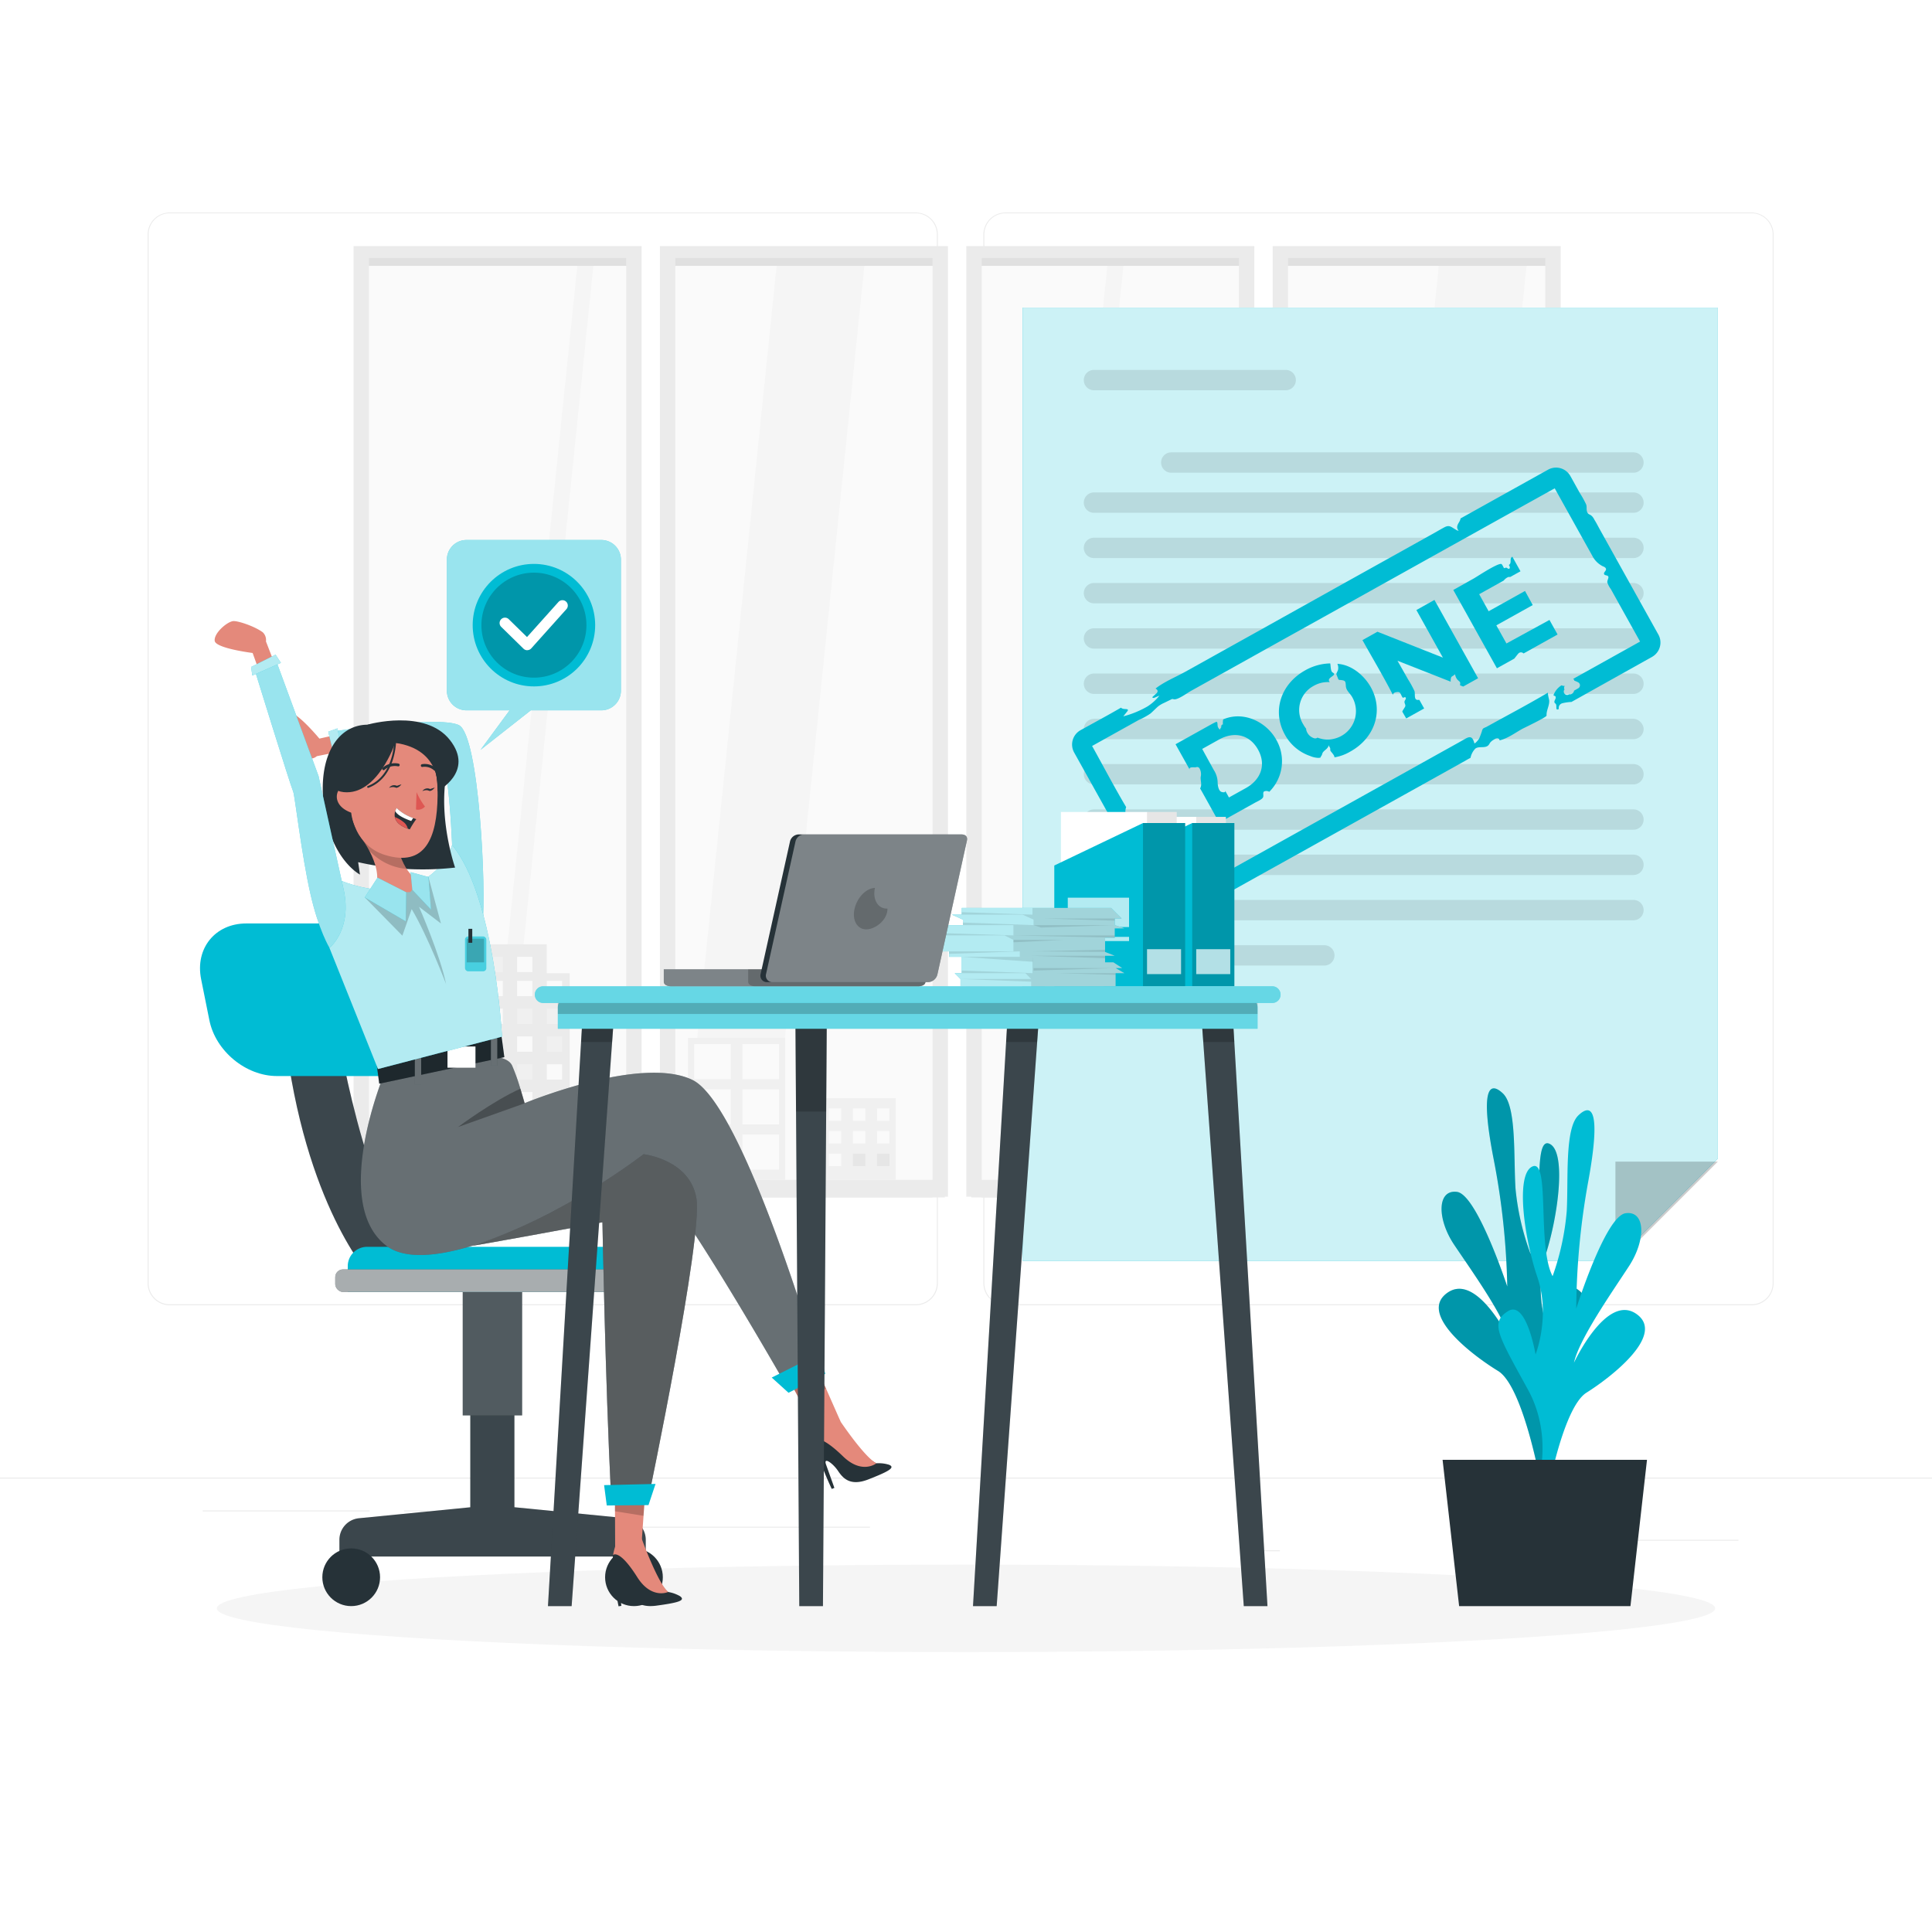 <svg class="animated" id="freepik_stories-done" xmlns="http://www.w3.org/2000/svg" viewBox="0 0 500 500" version="1.1" xmlns:xlink="http://www.w3.org/1999/xlink" xmlns:svgjs="http://svgjs.com/svgjs"><style>svg#freepik_stories-done:not(.animated) .animable {opacity: 0;}svg#freepik_stories-done.animated #freepik--background-complete--inject-66 {animation: 1s 1 forwards cubic-bezier(.36,-0.01,.5,1.38) fadeIn;animation-delay: 0s;}svg#freepik_stories-done.animated #freepik--Shadow--inject-66 {animation: 1s 1 forwards cubic-bezier(.36,-0.01,.5,1.38) slideDown;animation-delay: 0s;}svg#freepik_stories-done.animated #freepik--Sheet--inject-66 {animation: 1s 1 forwards cubic-bezier(.36,-0.01,.5,1.38) slideLeft;animation-delay: 0s;}svg#freepik_stories-done.animated #freepik--Plant--inject-66 {animation: 1s 1 forwards cubic-bezier(.36,-0.01,.5,1.38) fadeIn;animation-delay: 0s;}svg#freepik_stories-done.animated #freepik--speech-bubble--inject-66 {animation: 1s 1 forwards cubic-bezier(.36,-0.01,.5,1.38) slideRight;animation-delay: 0s;}svg#freepik_stories-done.animated #freepik--Character--inject-66 {animation: 1s 1 forwards cubic-bezier(.36,-0.01,.5,1.38) slideUp;animation-delay: 0s;}svg#freepik_stories-done.animated #freepik--Desk--inject-66 {animation: 1s 1 forwards cubic-bezier(.36,-0.01,.5,1.38) zoomIn;animation-delay: 0s;}            @keyframes fadeIn {                0% {                    opacity: 0;                }                100% {                    opacity: 1;                }            }                    @keyframes slideDown {                0% {                    opacity: 0;                    transform: translateY(-30px);                }                100% {                    opacity: 1;                    transform: translateY(0);                }            }                    @keyframes slideLeft {                0% {                    opacity: 0;                    transform: translateX(-30px);                }                100% {                    opacity: 1;                    transform: translateX(0);                }            }                    @keyframes slideRight {                0% {                    opacity: 0;                    transform: translateX(30px);                }                100% {                    opacity: 1;                    transform: translateX(0);                }            }                    @keyframes slideUp {                0% {                    opacity: 0;                    transform: translateY(30px);                }                100% {                    opacity: 1;                    transform: inherit;                }            }                    @keyframes zoomIn {                0% {                    opacity: 0;                    transform: scale(0.5);                }                100% {                    opacity: 1;                    transform: scale(1);                }            }        </style><g id="freepik--background-complete--inject-66" class="animable" style="transform-origin: 250px 228.23px;"><rect y="382.4" width="500" height="0.25" style="fill: rgb(235, 235, 235); transform-origin: 250px 382.525px;" id="elf4ql48j603v" class="animable"></rect><rect x="416.78" y="398.49" width="33.12" height="0.25" style="fill: rgb(235, 235, 235); transform-origin: 433.34px 398.615px;" id="elzkowq5vaa6" class="animable"></rect><rect x="322.53" y="401.21" width="8.69" height="0.25" style="fill: rgb(235, 235, 235); transform-origin: 326.875px 401.335px;" id="elu5vdp7n7o9" class="animable"></rect><rect x="396.59" y="389.21" width="19.19" height="0.25" style="fill: rgb(235, 235, 235); transform-origin: 406.185px 389.335px;" id="elvcxwebosokf" class="animable"></rect><rect x="52.46" y="390.89" width="43.19" height="0.25" style="fill: rgb(235, 235, 235); transform-origin: 74.055px 391.015px;" id="eld4i8qq030wr" class="animable"></rect><rect x="104.56" y="390.89" width="6.33" height="0.25" style="fill: rgb(235, 235, 235); transform-origin: 107.725px 391.015px;" id="elig5qtlbutcf" class="animable"></rect><rect x="131.47" y="395.11" width="93.68" height="0.25" style="fill: rgb(235, 235, 235); transform-origin: 178.31px 395.235px;" id="el406yity1x2n" class="animable"></rect><path d="M237,337.8H43.91a5.71,5.71,0,0,1-5.7-5.71V60.66A5.71,5.71,0,0,1,43.91,55H237a5.71,5.71,0,0,1,5.71,5.71V332.09A5.71,5.71,0,0,1,237,337.8ZM43.91,55.2a5.46,5.46,0,0,0-5.45,5.46V332.09a5.46,5.46,0,0,0,5.45,5.46H237a5.47,5.47,0,0,0,5.46-5.46V60.66A5.47,5.47,0,0,0,237,55.2Z" style="fill: rgb(235, 235, 235); transform-origin: 140.46px 196.4px;" id="elwg98627sxnb" class="animable"></path><path d="M453.31,337.8H260.21a5.72,5.72,0,0,1-5.71-5.71V60.66A5.72,5.72,0,0,1,260.21,55h193.1A5.71,5.71,0,0,1,459,60.66V332.09A5.71,5.71,0,0,1,453.31,337.8ZM260.21,55.2a5.47,5.47,0,0,0-5.46,5.46V332.09a5.47,5.47,0,0,0,5.46,5.46h193.1a5.47,5.47,0,0,0,5.46-5.46V60.66a5.47,5.47,0,0,0-5.46-5.46Z" style="fill: rgb(235, 235, 235); transform-origin: 356.75px 196.4px;" id="elvryeknom8w" class="animable"></path><rect x="93.24" y="65.75" width="71.25" height="241.71" style="fill: rgb(250, 250, 250); transform-origin: 128.865px 186.605px;" id="el9fla8rg1a4f" class="animable"></rect><polygon points="153.88 65.75 149.72 65.75 124.87 307.46 129.03 307.46 153.88 65.75" style="fill: rgb(245, 245, 245); transform-origin: 139.375px 186.605px;" id="elyu74ka9absk" class="animable"></polygon><rect x="92.78" y="66.68" width="70.45" height="2.13" style="fill: rgb(224, 224, 224); transform-origin: 128.005px 67.745px;" id="el30834dcregp" class="animable"></rect><rect x="92.78" y="305.34" width="70.45" height="4.56" style="fill: rgb(235, 235, 235); transform-origin: 128.005px 307.62px;" id="elwtcqfdr9xup" class="animable"></rect><rect x="95.49" y="309.7" width="66.57" height="0.2" style="fill: rgb(235, 235, 235); transform-origin: 128.775px 309.8px;" id="elporleyt0ffh" class="animable"></rect><polygon points="95.49 66.68 162.06 66.68 162.06 309.7 166.05 309.7 166.05 63.69 91.5 63.69 91.5 309.7 95.49 309.7 95.49 66.68" style="fill: rgb(235, 235, 235); transform-origin: 128.775px 186.695px;" id="elnlg2njkj5k" class="animable"></polygon><rect x="172.53" y="65.75" width="71.25" height="241.71" style="fill: rgb(250, 250, 250); transform-origin: 208.155px 186.605px;" id="elcap35nx7qo" class="animable"></rect><polygon points="224.01 65.75 201.3 65.75 176.45 307.46 199.16 307.46 224.01 65.75" style="fill: rgb(245, 245, 245); transform-origin: 200.23px 186.605px;" id="el6u0d5ejugpd" class="animable"></polygon><rect x="172.07" y="66.68" width="72.45" height="2.13" style="fill: rgb(224, 224, 224); transform-origin: 208.295px 67.745px;" id="el66c11ur8jvx" class="animable"></rect><rect x="172.07" y="305.34" width="72.45" height="4.56" style="fill: rgb(235, 235, 235); transform-origin: 208.295px 307.62px;" id="elt9h2uoonx3j" class="animable"></rect><rect x="174.78" y="309.7" width="66.57" height="0.2" style="fill: rgb(235, 235, 235); transform-origin: 208.065px 309.8px;" id="eleg7xqs3b1lk" class="animable"></rect><polygon points="174.78 66.68 241.35 66.68 241.35 309.7 245.33 309.7 245.33 63.69 170.79 63.69 170.79 309.7 174.78 309.7 174.78 66.68" style="fill: rgb(235, 235, 235); transform-origin: 208.06px 186.695px;" id="ell6ppb0n2c38" class="animable"></polygon><rect x="251.81" y="65.75" width="69.25" height="241.71" style="fill: rgb(250, 250, 250); transform-origin: 286.435px 186.605px;" id="elq2d338bbsd" class="animable"></rect><polygon points="291.05 65.75 286.89 65.75 262.04 307.46 266.2 307.46 291.05 65.75" style="fill: rgb(245, 245, 245); transform-origin: 276.545px 186.605px;" id="el2sr5x7w325u" class="animable"></polygon><rect x="251.36" y="66.68" width="70.45" height="2.13" style="fill: rgb(224, 224, 224); transform-origin: 286.585px 67.745px;" id="el3rmslhczcj" class="animable"></rect><rect x="251.36" y="305.34" width="70.45" height="4.56" style="fill: rgb(235, 235, 235); transform-origin: 286.585px 307.62px;" id="elwf2r4wckhr" class="animable"></rect><rect x="254.07" y="309.7" width="66.57" height="0.2" style="fill: rgb(235, 235, 235); transform-origin: 287.355px 309.8px;" id="elpl64yif6128" class="animable"></rect><polygon points="254.07 66.68 320.63 66.68 320.63 309.7 324.62 309.7 324.62 63.69 250.08 63.69 250.08 309.7 254.07 309.7 254.07 66.68" style="fill: rgb(235, 235, 235); transform-origin: 287.35px 186.695px;" id="elhtsm5yiw6su" class="animable"></polygon><rect x="331.1" y="65.75" width="71.25" height="241.71" style="fill: rgb(250, 250, 250); transform-origin: 366.725px 186.605px;" id="elhditokqf1xs" class="animable"></rect><polygon points="395.38 65.75 372.67 65.75 347.81 307.46 370.53 307.46 395.38 65.75" style="fill: rgb(245, 245, 245); transform-origin: 371.595px 186.605px;" id="elk1to0pyqa1r" class="animable"></polygon><rect x="330.64" y="66.68" width="70.45" height="2.13" style="fill: rgb(224, 224, 224); transform-origin: 365.865px 67.745px;" id="eluswrymmlv2" class="animable"></rect><rect x="330.64" y="305.34" width="70.45" height="4.56" style="fill: rgb(235, 235, 235); transform-origin: 365.865px 307.62px;" id="eloo7b3vgbf" class="animable"></rect><polygon points="333.35 66.68 399.92 66.68 399.92 309.7 403.91 309.7 403.91 63.69 329.37 63.69 329.37 309.7 333.35 309.7 333.35 66.68" style="fill: rgb(235, 235, 235); transform-origin: 366.64px 186.695px;" id="elxj6xphs43zj" class="animable"></polygon><rect x="333.35" y="309.7" width="66.57" height="0.2" style="fill: rgb(235, 235, 235); transform-origin: 366.635px 309.8px;" id="elyhdabiv4gpo" class="animable"></rect><rect x="116.51" y="251.86" width="30.93" height="53.49" style="fill: rgb(235, 235, 235); transform-origin: 131.975px 278.605px;" id="elqsa6o3wyrhl" class="animable"></rect><polygon points="141.5 244.38 141.5 257.8 139.07 257.8 124.89 257.8 122.45 257.8 122.45 244.38 141.5 244.38" style="fill: rgb(235, 235, 235); transform-origin: 131.975px 251.09px;" id="el8amyte3i8i" class="animable"></polygon><g id="elu642gsdjzjk"><rect x="141.51" y="253.84" width="3.96" height="3.96" style="fill: rgb(250, 250, 250); transform-origin: 143.49px 255.82px; transform: rotate(180deg);" class="animable" id="eltuouyk4nzlh"></rect></g><g id="elztaqthb9jik"><rect x="133.83" y="253.84" width="3.96" height="3.96" style="fill: rgb(250, 250, 250); transform-origin: 135.81px 255.82px; transform: rotate(180deg);" class="animable" id="elz71naw55cj"></rect></g><g id="elnjbgv0r6uc"><rect x="126.16" y="253.84" width="3.96" height="3.96" style="fill: rgb(250, 250, 250); transform-origin: 128.14px 255.82px; transform: rotate(180deg);" class="animable" id="el1diqteoa78e"></rect></g><g id="elrdpbya8spsr"><rect x="118.49" y="253.84" width="3.96" height="3.96" style="fill: rgb(240, 240, 240); transform-origin: 120.47px 255.82px; transform: rotate(180deg);" class="animable" id="elkou0tjcxan"></rect></g><g id="elfu0r8divtsi"><rect x="141.51" y="261.04" width="3.96" height="3.96" style="fill: rgb(240, 240, 240); transform-origin: 143.49px 263.02px; transform: rotate(180deg);" class="animable" id="elx7cbk408whr"></rect></g><g id="el84ebprihg2i"><rect x="133.83" y="261.04" width="3.96" height="3.96" style="fill: rgb(240, 240, 240); transform-origin: 135.81px 263.02px; transform: rotate(180deg);" class="animable" id="elnur1mmvggx8"></rect></g><g id="elo8wmxj3klk"><rect x="126.16" y="261.04" width="3.96" height="3.96" style="fill: rgb(250, 250, 250); transform-origin: 128.14px 263.02px; transform: rotate(180deg);" class="animable" id="elgsqv7q0s3t"></rect></g><g id="elxd26bgkb8w"><rect x="118.49" y="261.04" width="3.96" height="3.96" style="fill: rgb(250, 250, 250); transform-origin: 120.47px 263.02px; transform: rotate(180deg);" class="animable" id="eljg80lnfmuq"></rect></g><g id="elcvu5tqbixqn"><rect x="141.51" y="268.23" width="3.96" height="3.96" style="fill: rgb(240, 240, 240); transform-origin: 143.49px 270.21px; transform: rotate(180deg);" class="animable" id="el1sovckv9yfp"></rect></g><g id="elh4kgm8cds7u"><rect x="133.83" y="268.23" width="3.96" height="3.96" style="fill: rgb(250, 250, 250); transform-origin: 135.81px 270.21px; transform: rotate(180deg);" class="animable" id="elhr7yd0x59a6"></rect></g><g id="elb4d4wrhdzb"><rect x="126.16" y="268.23" width="3.96" height="3.96" style="fill: rgb(250, 250, 250); transform-origin: 128.14px 270.21px; transform: rotate(180deg);" class="animable" id="elkw5cezt130g"></rect></g><g id="els98m4jhk66"><rect x="133.83" y="247.62" width="3.96" height="3.96" style="fill: rgb(250, 250, 250); transform-origin: 135.81px 249.6px; transform: rotate(180deg);" class="animable" id="eljsimsc72yvi"></rect></g><g id="elftxf9uzf3wi"><rect x="126.16" y="247.62" width="3.96" height="3.96" style="fill: rgb(240, 240, 240); transform-origin: 128.14px 249.6px; transform: rotate(180deg);" class="animable" id="elx5djzdj4d2s"></rect></g><g id="ely8ie1yxte2"><rect x="118.49" y="268.23" width="3.96" height="3.96" style="fill: rgb(240, 240, 240); transform-origin: 120.47px 270.21px; transform: rotate(180deg);" class="animable" id="ela2vrnsslk5r"></rect></g><g id="elbe24rd5uoi"><rect x="141.51" y="275.43" width="3.96" height="3.96" style="fill: rgb(250, 250, 250); transform-origin: 143.49px 277.41px; transform: rotate(180deg);" class="animable" id="eljgrmymx05f"></rect></g><g id="elhtzmzkavbr"><rect x="133.83" y="275.43" width="3.96" height="3.96" style="fill: rgb(240, 240, 240); transform-origin: 135.81px 277.41px; transform: rotate(180deg);" class="animable" id="elcieeogfyr9t"></rect></g><g id="el98g61chqbp8"><rect x="126.16" y="275.43" width="3.96" height="3.96" style="fill: rgb(240, 240, 240); transform-origin: 128.14px 277.41px; transform: rotate(180deg);" class="animable" id="elvekasddh0r"></rect></g><g id="el2dec9la5bb8"><rect x="118.49" y="275.43" width="3.96" height="3.96" style="fill: rgb(250, 250, 250); transform-origin: 120.47px 277.41px; transform: rotate(180deg);" class="animable" id="elgaf3rz5u4po"></rect></g><g id="elltr648xai4"><rect x="141.51" y="282.62" width="3.96" height="3.96" style="fill: rgb(240, 240, 240); transform-origin: 143.49px 284.6px; transform: rotate(180deg);" class="animable" id="eldd56w4l2su"></rect></g><g id="elhlo6ukdqw4c"><rect x="133.83" y="282.62" width="3.96" height="3.96" style="fill: rgb(250, 250, 250); transform-origin: 135.81px 284.6px; transform: rotate(180deg);" class="animable" id="elbqxyizxp4gb"></rect></g><g id="el0s2gt11g5vtc"><rect x="126.16" y="282.62" width="3.96" height="3.96" style="fill: rgb(250, 250, 250); transform-origin: 128.14px 284.6px; transform: rotate(180deg);" class="animable" id="eluzu2m0ei4ag"></rect></g><g id="elat0ooisuvco"><rect x="118.49" y="282.62" width="3.96" height="3.96" style="fill: rgb(240, 240, 240); transform-origin: 120.47px 284.6px; transform: rotate(180deg);" class="animable" id="elvpdk2hebzv"></rect></g><g id="elt7ebd2r62u"><rect x="141.51" y="289.82" width="3.96" height="3.96" style="fill: rgb(240, 240, 240); transform-origin: 143.49px 291.8px; transform: rotate(180deg);" class="animable" id="elkpmr8x8auu9"></rect></g><g id="el5sc4nxzfoqt"><rect x="133.83" y="289.82" width="3.96" height="3.96" style="fill: rgb(250, 250, 250); transform-origin: 135.81px 291.8px; transform: rotate(180deg);" class="animable" id="elz956g7lm2t8"></rect></g><g id="eltdydvvs703h"><rect x="126.16" y="289.82" width="3.96" height="3.96" style="fill: rgb(240, 240, 240); transform-origin: 128.14px 291.8px; transform: rotate(180deg);" class="animable" id="elb0g8c1jurq9"></rect></g><g id="el3z1xonxve73"><rect x="118.49" y="289.82" width="3.96" height="3.96" style="fill: rgb(250, 250, 250); transform-origin: 120.47px 291.8px; transform: rotate(180deg);" class="animable" id="elr69e1kk5ilh"></rect></g><g id="elxphd0bgoyjk"><rect x="141.51" y="297.01" width="3.96" height="3.96" style="fill: rgb(250, 250, 250); transform-origin: 143.49px 298.99px; transform: rotate(180deg);" class="animable" id="elq3jfe7ic1i"></rect></g><g id="elxbhxrjbxit"><rect x="133.83" y="297.01" width="3.96" height="3.96" style="fill: rgb(250, 250, 250); transform-origin: 135.81px 298.99px; transform: rotate(180deg);" class="animable" id="el65u6j6ccao"></rect></g><g id="elima4h377ta"><rect x="126.16" y="297.01" width="3.96" height="3.96" style="fill: rgb(240, 240, 240); transform-origin: 128.14px 298.99px; transform: rotate(180deg);" class="animable" id="elt7jvr9d12j"></rect></g><g id="elpzelgz10qpi"><rect x="118.49" y="297.01" width="3.96" height="3.96" style="fill: rgb(240, 240, 240); transform-origin: 120.47px 298.99px; transform: rotate(180deg);" class="animable" id="elezkomfkjplc"></rect></g><rect x="337.63" y="271.34" width="27.71" height="34" style="fill: rgb(240, 240, 240); transform-origin: 351.485px 288.34px;" id="eln1wx17w05m8" class="animable"></rect><polygon points="340.04 275.12 346.48 275.12 348.26 275.12 350.03 275.12 350.03 278.66 348.26 278.66 346.48 278.66 340.04 278.66 340.04 275.12" style="fill: rgb(230, 230, 230); transform-origin: 345.035px 276.89px;" id="el1r0abh4bpy8" class="animable"></polygon><polygon points="340.04 281.99 346.48 281.99 348.26 281.99 350.03 281.99 350.03 285.54 348.26 285.54 346.48 285.54 340.04 285.54 340.04 281.99" style="fill: rgb(250, 250, 250); transform-origin: 345.035px 283.765px;" id="elw0ajecbuqo" class="animable"></polygon><polygon points="340.04 288.86 346.48 288.86 348.26 288.86 350.03 288.86 350.03 292.41 348.26 292.41 346.48 292.41 340.04 292.41 340.04 288.86" style="fill: rgb(230, 230, 230); transform-origin: 345.035px 290.635px;" id="elmrmciv0ccbc" class="animable"></polygon><polygon points="340.04 295.73 346.48 295.73 349.22 295.73 350.03 295.73 350.03 299.28 349.22 299.28 346.48 299.28 340.04 299.28 340.04 295.73" style="fill: rgb(250, 250, 250); transform-origin: 345.035px 297.505px;" id="el54o37rpsvly" class="animable"></polygon><polygon points="352.93 275.12 359.38 275.12 361.15 275.12 362.92 275.12 362.92 278.66 361.15 278.66 359.38 278.66 352.93 278.66 352.93 275.12" style="fill: rgb(250, 250, 250); transform-origin: 357.925px 276.89px;" id="elgnecqydis8b" class="animable"></polygon><polygon points="352.93 281.99 359.38 281.99 361.88 281.99 362.92 281.99 362.92 285.54 361.88 285.54 359.38 285.54 352.93 285.54 352.93 281.99" style="fill: rgb(250, 250, 250); transform-origin: 357.925px 283.765px;" id="elacv1g0oemls" class="animable"></polygon><polygon points="352.93 288.86 359.38 288.86 361.15 288.86 362.92 288.86 362.92 292.41 361.15 292.41 359.38 292.41 352.93 292.41 352.93 288.86" style="fill: rgb(230, 230, 230); transform-origin: 357.925px 290.635px;" id="el0wac8n9ctv1b" class="animable"></polygon><polygon points="352.93 295.73 359.38 295.73 361.15 295.73 362.92 295.73 362.92 299.28 361.15 299.28 359.38 299.28 352.93 299.28 352.93 295.73" style="fill: rgb(250, 250, 250); transform-origin: 357.925px 297.505px;" id="el9tyu0g4nlat" class="animable"></polygon><rect x="206.63" y="284.22" width="25.18" height="21.13" style="fill: rgb(240, 240, 240); transform-origin: 219.22px 294.785px;" id="elh4v34rpw4ac" class="animable"></rect><g id="el4xi0ojtu79u"><rect x="226.97" y="286.85" width="3.22" height="3.22" style="fill: rgb(250, 250, 250); transform-origin: 228.58px 288.46px; transform: rotate(180deg);" class="animable" id="elr7g7roiugbb"></rect></g><g id="eles9h2byclsn"><rect x="220.73" y="286.85" width="3.22" height="3.22" style="fill: rgb(250, 250, 250); transform-origin: 222.34px 288.46px; transform: rotate(180deg);" class="animable" id="elnfckranttki"></rect></g><g id="el8z9qmj5t03p"><rect x="214.49" y="286.85" width="3.22" height="3.22" style="fill: rgb(250, 250, 250); transform-origin: 216.1px 288.46px; transform: rotate(180deg);" class="animable" id="elc4y9amts16w"></rect></g><g id="elw2mhac407pn"><rect x="208.24" y="286.85" width="3.22" height="3.22" style="fill: rgb(250, 250, 250); transform-origin: 209.85px 288.46px; transform: rotate(180deg);" class="animable" id="eltejkeig40ne"></rect></g><g id="elwom3bvn23"><rect x="226.97" y="292.71" width="3.22" height="3.22" style="fill: rgb(250, 250, 250); transform-origin: 228.58px 294.32px; transform: rotate(180deg);" class="animable" id="el0q4w3sqpjbxd"></rect></g><g id="elfjfrtnte7rj"><rect x="220.73" y="292.71" width="3.22" height="3.22" style="fill: rgb(250, 250, 250); transform-origin: 222.34px 294.32px; transform: rotate(180deg);" class="animable" id="el08rdz0muxvip"></rect></g><g id="els1y84htw8fn"><rect x="214.49" y="292.71" width="3.22" height="3.22" style="fill: rgb(250, 250, 250); transform-origin: 216.1px 294.32px; transform: rotate(180deg);" class="animable" id="elggz195xo19g"></rect></g><g id="elt8jjm0nh0k"><rect x="208.24" y="292.71" width="3.22" height="3.22" style="fill: rgb(230, 230, 230); transform-origin: 209.85px 294.32px; transform: rotate(180deg);" class="animable" id="elobwqwtzmbge"></rect></g><g id="elcs67pmhchl"><rect x="226.97" y="298.57" width="3.22" height="3.22" style="fill: rgb(230, 230, 230); transform-origin: 228.58px 300.18px; transform: rotate(180deg);" class="animable" id="elm2v9xpfi39"></rect></g><g id="ely757a19n43"><rect x="220.73" y="298.57" width="3.22" height="3.22" style="fill: rgb(230, 230, 230); transform-origin: 222.34px 300.18px; transform: rotate(180deg);" class="animable" id="el7oab26nk95y"></rect></g><g id="el8z0h2oxzdm2"><rect x="214.49" y="298.57" width="3.22" height="3.22" style="fill: rgb(250, 250, 250); transform-origin: 216.1px 300.18px; transform: rotate(180deg);" class="animable" id="elovdz1a52h4"></rect></g><g id="elboak2v5k37t"><rect x="208.24" y="298.57" width="3.22" height="3.22" style="fill: rgb(230, 230, 230); transform-origin: 209.85px 300.18px; transform: rotate(180deg);" class="animable" id="elc5gx0w6nn7t"></rect></g><rect x="178.04" y="268.6" width="25.18" height="36.75" style="fill: rgb(240, 240, 240); transform-origin: 190.63px 286.975px;" id="el13xygx0mjovc" class="animable"></rect><rect x="192.14" y="270.21" width="9.47" height="9.08" style="fill: rgb(250, 250, 250); transform-origin: 196.875px 274.75px;" id="elgyagba8s8hv" class="animable"></rect><rect x="179.65" y="270.21" width="9.47" height="9.08" style="fill: rgb(250, 250, 250); transform-origin: 184.385px 274.75px;" id="el1e5z0rwpxd2" class="animable"></rect><rect x="192.14" y="281.92" width="9.47" height="9.08" style="fill: rgb(250, 250, 250); transform-origin: 196.875px 286.46px;" id="elborjo6223a" class="animable"></rect><rect x="179.65" y="281.92" width="9.47" height="9.08" style="fill: rgb(250, 250, 250); transform-origin: 184.385px 286.46px;" id="elvurueyeicb" class="animable"></rect><rect x="192.14" y="293.63" width="9.47" height="9.08" style="fill: rgb(250, 250, 250); transform-origin: 196.875px 298.17px;" id="elw00bl6g9evp" class="animable"></rect><rect x="179.65" y="293.63" width="9.47" height="9.08" style="fill: rgb(250, 250, 250); transform-origin: 184.385px 298.17px;" id="elnkkobcnkbx" class="animable"></rect></g><g id="freepik--Shadow--inject-66" class="animable" style="transform-origin: 250px 416.24px;"><ellipse id="freepik--path--inject-66" cx="250" cy="416.24" rx="193.89" ry="11.32" style="fill: rgb(245, 245, 245); transform-origin: 250px 416.24px;" class="animable"></ellipse></g><g id="freepik--Sheet--inject-66" class="animable" style="transform-origin: 354.615px 203.11px;"><polygon points="444.57 79.61 444.57 299.85 418.07 326.35 264.66 326.35 264.66 79.61 444.57 79.61" style="fill: #00BCD4; transform-origin: 354.615px 202.98px;" id="elwuoqi3spxz" class="animable"></polygon><g id="el3b96se77soj"><polygon points="444.57 79.61 444.57 299.85 418.07 326.35 264.66 326.35 264.66 79.61 444.57 79.61" style="fill: rgb(255, 255, 255); opacity: 0.8; isolation: isolate; transform-origin: 354.615px 202.98px;" class="animable" id="elo7ejewls8ng"></polygon></g><g id="elw3u128z5v2d"><polyline points="418.07 326.35 418.07 300.63 444.57 300.63 418.59 326.61" style="opacity: 0.2; isolation: isolate; transform-origin: 431.32px 313.62px;" class="animable" id="elrteetp3ku0n"></polyline></g><g id="ely8t16m4gwt"><path d="M332.74,101H283.12a2.63,2.63,0,0,1-2.63-2.63h0a2.63,2.63,0,0,1,2.63-2.64h49.62a2.64,2.64,0,0,1,2.63,2.64h0A2.63,2.63,0,0,1,332.74,101Z" style="opacity: 0.1; isolation: isolate; transform-origin: 307.93px 98.365px;" class="animable" id="elk637xbn96y"></path></g><g id="elz9xrw1bj0ul"><path d="M422.74,122.34H303.12a2.63,2.63,0,0,1-2.63-2.64h0a2.63,2.63,0,0,1,2.63-2.63H422.74a2.63,2.63,0,0,1,2.63,2.63h0A2.64,2.64,0,0,1,422.74,122.34Z" style="opacity: 0.1; isolation: isolate; transform-origin: 362.93px 119.705px;" class="animable" id="elz6wom2zh8h"></path></g><g id="elo09huhmwncc"><path d="M422.74,132.71H283.12a2.63,2.63,0,0,1-2.63-2.63h0a2.63,2.63,0,0,1,2.63-2.64H422.74a2.64,2.64,0,0,1,2.63,2.64h0A2.63,2.63,0,0,1,422.74,132.71Z" style="opacity: 0.1; isolation: isolate; transform-origin: 352.93px 130.075px;" class="animable" id="el5oraknl91mb"></path></g><g id="elgta3sc6py3f"><path d="M422.74,144.43H283.12a2.63,2.63,0,0,1-2.63-2.64h0a2.63,2.63,0,0,1,2.63-2.63H422.74a2.63,2.63,0,0,1,2.63,2.63h0A2.64,2.64,0,0,1,422.74,144.43Z" style="opacity: 0.1; isolation: isolate; transform-origin: 352.93px 141.795px;" class="animable" id="el7ovt3ut2bkg"></path></g><g id="el4dmtki7ur5k"><path d="M422.74,156.14H283.12a2.63,2.63,0,0,1-2.63-2.63h0a2.63,2.63,0,0,1,2.63-2.63H422.74a2.63,2.63,0,0,1,2.63,2.63h0A2.63,2.63,0,0,1,422.74,156.14Z" style="opacity: 0.1; isolation: isolate; transform-origin: 352.93px 153.51px;" class="animable" id="elitkjy1te6tn"></path></g><g id="elyqhhe82zmmc"><path d="M422.74,167.86H283.12a2.63,2.63,0,0,1-2.63-2.63h0a2.62,2.62,0,0,1,2.63-2.63H422.74a2.63,2.63,0,0,1,2.63,2.63h0A2.63,2.63,0,0,1,422.74,167.86Z" style="opacity: 0.1; isolation: isolate; transform-origin: 352.93px 165.23px;" class="animable" id="elt8y10menk9"></path></g><g id="elrflnn065nb"><path d="M422.74,179.58H283.12a2.63,2.63,0,0,1-2.63-2.63h0a2.63,2.63,0,0,1,2.63-2.64H422.74a2.64,2.64,0,0,1,2.63,2.64h0A2.63,2.63,0,0,1,422.74,179.58Z" style="opacity: 0.1; isolation: isolate; transform-origin: 352.93px 176.945px;" class="animable" id="elyqpx5sbyvun"></path></g><g id="elziyb8llxvpg"><rect x="280.49" y="186.03" width="144.89" height="5.27" rx="2.63" style="opacity: 0.1; isolation: isolate; transform-origin: 352.935px 188.665px;" class="animable" id="eloittru0kgdq"></rect></g><g id="elvx5iblycitp"><path d="M422.74,203H283.12a2.63,2.63,0,0,1-2.63-2.63h0a2.63,2.63,0,0,1,2.63-2.63H422.74a2.63,2.63,0,0,1,2.63,2.63h0A2.63,2.63,0,0,1,422.74,203Z" style="opacity: 0.1; isolation: isolate; transform-origin: 352.93px 200.37px;" class="animable" id="el9x65b7s07uc"></path></g><g id="elnb71f7l7gbq"><path d="M422.74,214.73H283.12a2.63,2.63,0,0,1-2.63-2.63h0a2.62,2.62,0,0,1,2.63-2.63H422.74a2.63,2.63,0,0,1,2.63,2.63h0A2.63,2.63,0,0,1,422.74,214.73Z" style="opacity: 0.1; isolation: isolate; transform-origin: 352.93px 212.1px;" class="animable" id="elsl1csunf8oi"></path></g><g id="elm2obyzqqgrd"><path d="M422.74,226.45H283.12a2.63,2.63,0,0,1-2.63-2.63h0a2.63,2.63,0,0,1,2.63-2.64H422.74a2.64,2.64,0,0,1,2.63,2.64h0A2.63,2.63,0,0,1,422.74,226.45Z" style="opacity: 0.1; isolation: isolate; transform-origin: 352.93px 223.815px;" class="animable" id="elig92kfq75d"></path></g><g id="el3ht5bqjoqha"><path d="M422.74,238.17H283.12a2.63,2.63,0,0,1-2.63-2.64h0a2.63,2.63,0,0,1,2.63-2.63H422.74a2.63,2.63,0,0,1,2.63,2.63h0A2.64,2.64,0,0,1,422.74,238.17Z" style="opacity: 0.1; isolation: isolate; transform-origin: 352.93px 235.535px;" class="animable" id="elqxmpqb6aia"></path></g><g id="elopwz1selnbj"><path d="M342.74,249.88H283.12a2.63,2.63,0,0,1-2.63-2.63h0a2.63,2.63,0,0,1,2.63-2.63h59.62a2.63,2.63,0,0,1,2.63,2.63h0A2.63,2.63,0,0,1,342.74,249.88Z" style="opacity: 0.1; isolation: isolate; transform-origin: 312.93px 247.25px;" class="animable" id="el6jdoocr8v1e"></path></g><path d="M412,133.58l-.19-.16c-.54-.41-.85-.27-1.1-1.06-.18-.57,0-1.21-.21-1.8a24.89,24.89,0,0,0-1.63-2.94l-2.46-4.43a4.25,4.25,0,0,0-5.77-1.64l-22.65,12.62c-.09.76-.72,1.28-.85,2a1.25,1.25,0,0,0,.38,1.18,1.17,1.17,0,0,1-.7-.25c-1.35-.75-1.71-1.35-3.1-.59-.6.32-1.19.66-1.78,1l-6,3.35-18.8,10.47-22,12.28-18.33,10.21c-2.5,1.39-5.53,2.61-7.76,4.38.62.32.73.81.18,1.29l-1,.91c0,.25.36.25.59.15l1.24-.53a12.55,12.55,0,0,1-3.07,2.79,25,25,0,0,1-6.28,2.58l1.06-1.33c.08-.11.18-.25.11-.38s-.2-.14-.32-.15c-.53-.06-1.06,0-1.45-.39-3.42,2-7,3.9-10.48,5.84a4.25,4.25,0,0,0-1.64,5.77l22.84,41a4.23,4.23,0,0,0,5.76,1.64L312.6,234c0-.71.56-1.5.14-2.15a.57.57,0,0,1-.11-.27c0-.13.12-.23.23-.3a4.28,4.28,0,0,1,2.05-.66c.25,0,.58.11.54.35,0-.22,1.29-.68,1.5-.75.1.54-.27,1.12.36,1.23s1.59-1,2-1.2l6-3.35,19-10.57,20.84-11.61L379,197c.5-.29,1.09-.63,1.57-.87a4.64,4.64,0,0,1,1.28-2.42c1-.69,2.58.07,3.41-.91.16-.19.26-.42.4-.62a3.33,3.33,0,0,1,1-.79,1.57,1.57,0,0,1,.84-.33c.3,0,.62.25.58.55,2.06-.48,3.92-1.87,5.74-2.9.66-.37,6.45-3.09,6.43-3.52-.08-1.33.73-2.47.69-3.84,0-.26-.51-2-.28-2.13-5.2,3.1-10.6,5.92-15.9,8.86-.18.11-.86.34-1,.54,0,0-.05.09-.07.14l-.15.33,0,.08a18.83,18.83,0,0,1-.76,2c0,.09-1.13,1.49-1.22,1.16-.44-1.61-1-1.86-2.23-1.2l-1.76,1-5.59,3.11-18.83,10.5-22.19,12.36-18.49,10.3-7.75,4.31q-2.32-4.2-4.67-8.39l-3-5.39a6.11,6.11,0,0,0-1.32-2c-.43-.32-1.16-.24-1.54-.53-.93-.71-1.6-2-2.48-2.83-.6-.56-1.51-2.24-1.26-3.17.3.12.6.25.9.34a3.12,3.12,0,0,1,.1-1.86c-3-5.05-5.76-10.33-8.63-15.49l-.19-.33,7-3.9,5.11-2.85a17.7,17.7,0,0,0,3-1.65c.65-.56,1.31-1.26,2-1.86a7.28,7.28,0,0,1,1.5-.88l1.89-.92a.71.71,0,0,1,.32-.1,1.32,1.32,0,0,1,.33.08c1,.21,3.48-1.64,4.38-2.14l5.82-3.24,17.56-9.79,21.88-12.18,21.9-12.21,17.62-9.81,9-5,.42-.23,9.73,17.47a6.18,6.18,0,0,0,2.75,2.72c.4.13.85.41.8.82s-.65.75-.51,1.17.91.26,1.09.64-.31,1-.25,1.52a6,6,0,0,0,.91,1.73l2.83,5.09c1.58,2.82,3.15,5.65,4.74,8.5l-17.3,9.64a.85.85,0,0,1,.21.25l.09.23a7.37,7.37,0,0,1,1,.44.86.86,0,0,1,.44.78.88.88,0,0,1-.46.76l-1.06.6a1.16,1.16,0,0,1-.91.95,2.22,2.22,0,0,1-.37,0,.9.9,0,0,1-.74.15.92.92,0,0,1-.62-1.11,1.35,1.35,0,0,1,.16-.29.9.9,0,0,1,.06-.93l-.32,0c-.18,0-.34-.1-.51-.15a5,5,0,0,0-2,2.36.27.27,0,0,0-.06.19c0,.14.22.15.35.21.3.14.23.58.08.87s-.33.66-.13.92a1.88,1.88,0,0,0,.25.24c.43.49-.23,1.91.82,1.33a1.25,1.25,0,0,1,.13-.91,1.34,1.34,0,0,1,.77-.57,12.54,12.54,0,0,1,2.37-.34L427.55,170a4.25,4.25,0,0,0,1.64-5.77l-.12-.21-9.42-16.91-5.44-9.78c-.53-.93-1-1.9-1.58-2.82A3.56,3.56,0,0,0,412,133.58Z" style="fill: #00BCD4; transform-origin: 353.59px 179.471px;" id="elq8dm199xr5c" class="animable"></path><path d="M315.66,188.83c-.69-.84-.48-.86-.61-1.76,0,0,0,0,0-.06l-.08-.09-.12-.14c-.47.21-.94.44-1.41.7l-9.21,5.13,3.71,6.65c-.52-.92,1.32-.65,1.39-.66a2.51,2.51,0,0,1,.6-.1.79.79,0,0,1,.49.33,3.05,3.05,0,0,1,.32,2.22c-.11,1,.42,2-.15,3,.49.8,4.92,8.86,4.94,8.85l9.21-5.13c.53-.3,1.79-.83,2.1-1.36s-.18-1.36.37-1.61a1.48,1.48,0,0,1,1.27.12,11.14,11.14,0,0,0,1.79-13.52c-2.59-4.65-8.47-7.42-13.62-5.26-.36.15.12,1.76-.74,1.94a2.37,2.37,0,0,1,.69-.82M322.34,204l-4.29,2.39c-.35-.63-.69-1.26-1.05-1.87.45.76-.79.52-1.05.35-.63-.42-.8-1.63-.82-2.31a6.14,6.14,0,0,0-1-3.28q-1.51-2.73-3-5.46l4.29-2.39c4-2.24,8-1.31,10.16,2.57S326.37,201.79,322.34,204Z" style="fill: #00BCD4; transform-origin: 318.006px 199.147px;" id="elke28pckx1eh" class="animable"></path><path d="M346.11,171.8a2.48,2.48,0,0,1,.18,1.52c-.05.28-.5,1-.44,1.18.16.4.32.8.47,1.2a.67.67,0,0,0,.11.18.47.47,0,0,0,.26.08c1.59.14,1.52.3,1.62,1.64.09,1.15,1.08,1.81,1.64,2.81a7.33,7.33,0,0,1-9,10.48,1.06,1.06,0,0,1-.12.1,1,1,0,0,1-.68.08,3,3,0,0,1-2.11-2.23.65.65,0,0,1,0-.24,7.54,7.54,0,0,1-.75-1.12,7.07,7.07,0,0,1,2.73-10,7.29,7.29,0,0,1,4.12-.94l-.08-.12c-.86-1.14,2.24-1.6.84-2.37-.59-.32-.49-1.77-.64-2.36a13.71,13.71,0,0,0-6.47,1.79c-6.4,3.57-8.61,10.64-5.25,16.67a11.76,11.76,0,0,0,6.55,5.51,5.84,5.84,0,0,0,2.08.48c.82-.07.42,0,.77-.49s.14-.7.67-1.22,1.15-.83,1.26-1.63c0,.36.4.62.4,1,0,.11,0,.22,0,.32a.68.68,0,0,0,.17.35c.34.46.91,1,.92,1.53a11.83,11.83,0,0,0,4.14-1.52c6.37-3.55,8.63-10.61,5.25-16.66C353,174.73,349.71,172,346.11,171.8Z" style="fill: #00BCD4; transform-origin: 343.646px 183.915px;" id="el1tj20kz041w" class="animable"></path><path d="M366.56,157.88l6.86,12.31-16.94-6.7-3.88,2.17c2.62,4.7,5.4,9.35,7.86,14.14.17-.52.57-.62,1.05-.69.9-.12.87.33,1.36,1.22.06.11.13.22.24.24s.33-.16.51-.14.25.24.2.41a2.12,2.12,0,0,1-.25.47c-.29.55.19.9.13,1.4,0,.26-.87,1.32-.77,1.5l1,1.72,4.64-2.58-1.24-2.22-.23,0c-1.35.18-.75-1.59-1.05-2.32a26.84,26.84,0,0,0-1.65-3L361.67,171l13.77,5.42a2.84,2.84,0,0,1,.14-1.17c.11-.21,1-.6,1-.8a2.48,2.48,0,0,0,.84,1.67c.53.47.53.4.43,1.23l.82.33,3.86-2.15-11.3-20.27Z" style="fill: #00BCD4; transform-origin: 367.565px 170.595px;" id="elbtkuu5qq6a" class="animable"></path><path d="M389.87,166.53l-2.62-4.69,9.42-5.25-2-3.65-9.41,5.25-2.45-4.41,6.36-3.54a3,3,0,0,1,1-.83.9.9,0,0,1,.64-.07l2.69-1.49s-1.91-3.41-2.09-3.77c-.92.42,0,1.58-.93,2.14.19.2.47.91,0,1-.27,0-.47-.34-.74-.31s-.28.16-.42.12a.29.29,0,0,1-.19-.17,4.18,4.18,0,0,0-.49-.85c-.63-.61-6.38,3.22-7.18,3.67l-5.35,3,11.29,20.27,4.51-2.51.09-.12c.33-.42.65-.85,1-1.24a.91.91,0,0,1,1.08-.13.68.68,0,0,1,.21.17l8.81-4.91-2.1-3.77Z" style="fill: #00BCD4; transform-origin: 389.605px 158.515px;" id="elmnwemazxtse" class="animable"></path></g><g id="freepik--Plant--inject-66" class="animable" style="transform-origin: 399.299px 348.662px;"><path d="M401.9,382.21s-6.58-14.34.93-28.49,9.7-17.48,4.91-20.37-7,11.31-7,11.31-4-9.78-.71-20,5.43-26.9.88-28.69-.87,20.79-4.82,28.49a66.37,66.37,0,0,1-3.87-16.79c-.54-8.22.31-21.34-3.29-24.71s-5.89-1-2.36,17.1a190.39,190.39,0,0,1,3.51,32.89s-7.81-23.8-13-24.49-5.23,7-.74,13.69S389.43,340.8,390.84,347c0,0-8.56-17.9-16.27-12.42s6.71,16.31,13.13,20.22,10.89,28.4,10.89,28.4Z" style="fill: #00BCD4; transform-origin: 391.318px 332.432px;" id="elq47y094pch" class="animable"></path><g id="elvlc3o4ymdq7"><path d="M401.9,382.21s-6.58-14.34.93-28.49,9.7-17.48,4.91-20.37-7,11.31-7,11.31-4-9.78-.71-20,5.43-26.9.88-28.69-.87,20.79-4.82,28.49a66.37,66.37,0,0,1-3.87-16.79c-.54-8.22.31-21.34-3.29-24.71s-5.89-1-2.36,17.1a190.39,190.39,0,0,1,3.51,32.89s-7.81-23.8-13-24.49-5.23,7-.74,13.69S389.43,340.8,390.84,347c0,0-8.56-17.9-16.27-12.42s6.71,16.31,13.13,20.22,10.89,28.4,10.89,28.4Z" style="opacity: 0.2; isolation: isolate; transform-origin: 391.318px 332.432px;" class="animable" id="elqb07wddu1cq"></path></g><path d="M396.7,388.1s6.41-14.45-1.27-28.48-9.91-17.33-5.15-20.3,7.12,11.21,7.12,11.21,3.92-9.83.47-20-5.75-26.82-1.22-28.67,1.12,20.78,5.16,28.41a66,66,0,0,0,3.66-16.84c.45-8.23-.56-21.34,3-24.76s5.89-1.12,2.57,17.07a190.36,190.36,0,0,0-3.11,32.93s7.52-23.91,12.75-24.68,5.31,6.93.91,13.68-12.9,18.85-14.25,25c0,0,8.35-18,16.12-12.65s-6.51,16.4-12.88,20.4S400,389,400,389Z" style="fill: #00BCD4; transform-origin: 406.751px 338.168px;" id="elzuxhiqkut4g" class="animable"></path><polygon points="426.24 377.8 373.34 377.8 377.62 415.66 421.96 415.66 426.24 377.8" style="fill: rgb(38, 50, 56); transform-origin: 399.79px 396.73px;" id="elll4v9lq08i" class="animable"></polygon></g><g id="freepik--speech-bubble--inject-66" class="animable" style="transform-origin: 138.17px 166.9px;"><path d="M155.63,139.75H120.72a5.07,5.07,0,0,0-5.07,5.07v33.94a5.07,5.07,0,0,0,5.07,5.07h11.17l-7.52,10.22,13-10.22h18.25a5.07,5.07,0,0,0,5.07-5.07V144.82A5.07,5.07,0,0,0,155.63,139.75Z" style="fill: #00BCD4; transform-origin: 138.17px 166.9px;" id="el3h0iu4xh5m" class="animable"></path><g id="elir1vqvh0wq"><path d="M155.63,139.75H120.72a5.07,5.07,0,0,0-5.07,5.07v33.94a5.07,5.07,0,0,0,5.07,5.07h11.17l-7.52,10.22,13-10.22h18.25a5.07,5.07,0,0,0,5.07-5.07V144.82A5.07,5.07,0,0,0,155.63,139.75Z" style="fill: rgb(255, 255, 255); opacity: 0.6; isolation: isolate; transform-origin: 138.17px 166.9px;" class="animable" id="elhrexu1uey8k"></path></g><circle cx="138.18" cy="161.79" r="15.85" style="fill: #00BCD4; isolation: isolate; transform-origin: 138.18px 161.79px;" id="elopc2ltepzmp" class="animable"></circle><g id="el7uc7ixnntvj"><circle cx="138.18" cy="161.79" r="13.59" style="opacity: 0.2; isolation: isolate; transform-origin: 138.18px 161.79px; transform: rotate(-76.72deg);" class="animable" id="elt9s9yqj7l6i"></circle></g><path d="M136.49,168.28a1.4,1.4,0,0,1-1-.39l-5.77-5.65a1.39,1.39,0,0,1,1.94-2l4.73,4.63,8.18-9.13a1.39,1.39,0,0,1,2.07,1.85l-9.15,10.21a1.38,1.38,0,0,1-1,.46Z" style="fill: rgb(255, 255, 255); transform-origin: 138.122px 161.805px;" id="el9z4eb9m3ni" class="animable"></path></g><g id="freepik--Character--inject-66" class="animable" style="transform-origin: 141.238px 288.223px;"><path d="M92.9,392.92l28.81-2.84V357.59h11.42v32.48l28.93,2.85a5.6,5.6,0,0,1,5.06,5.58v4.33H87.84V398.5A5.6,5.6,0,0,1,92.9,392.92Z" style="fill: rgb(38, 50, 56); transform-origin: 127.48px 380.21px;" id="els6uf67mj8qc" class="animable"></path><g id="el1oz211q8caz"><path d="M92.9,392.92l28.81-2.84V357.59h11.42v32.48l28.93,2.85a5.6,5.6,0,0,1,5.06,5.58v4.33H87.84V398.5A5.6,5.6,0,0,1,92.9,392.92Z" style="fill: rgb(255, 255, 255); opacity: 0.1; isolation: isolate; transform-origin: 127.48px 380.21px;" class="animable" id="elyjqsacuqw3g"></path></g><circle cx="164.07" cy="408.19" r="7.47" style="fill: rgb(38, 50, 56); transform-origin: 164.07px 408.19px;" id="eluoailk5bthd" class="animable"></circle><circle cx="90.89" cy="408.19" r="7.47" style="fill: rgb(38, 50, 56); transform-origin: 90.89px 408.19px;" id="el77r9o9ltvpa" class="animable"></circle><g id="el4b40q38vir8"><path d="M123.88,330.23H131a4.13,4.13,0,0,1,4.13,4.13V366.3a0,0,0,0,1,0,0H119.75a0,0,0,0,1,0,0V334.36A4.13,4.13,0,0,1,123.88,330.23Z" style="fill: rgb(38, 50, 56); transform-origin: 127.44px 348.265px; transform: rotate(180deg);" class="animable" id="elgjyczi4vwtb"></path></g><g id="eltnw8kly3ym9"><path d="M123.88,330.23H131a4.13,4.13,0,0,1,4.13,4.13V366.3a0,0,0,0,1,0,0H119.75a0,0,0,0,1,0,0V334.36A4.13,4.13,0,0,1,123.88,330.23Z" style="fill: rgb(255, 255, 255); opacity: 0.2; isolation: isolate; transform-origin: 127.44px 348.265px; transform: rotate(180deg);" class="animable" id="ele1magezdzrq"></path></g><path d="M87.54,267.62S96.1,321,113,330.23H95.82s-17-18.2-22.12-62.61Z" style="fill: rgb(38, 50, 56); transform-origin: 93.35px 298.925px;" id="el8ltw2qxglyb" class="animable"></path><g id="eldfj84ski76o"><path d="M87.54,267.62S96.1,321,113,330.23H95.82s-17-18.2-22.12-62.61Z" style="fill: rgb(255, 255, 255); opacity: 0.1; isolation: isolate; transform-origin: 93.35px 298.925px;" class="animable" id="elb6xbu6dar2o"></path></g><path d="M95,322.68h66.92a5,5,0,0,1,5,5v6.69a0,0,0,0,1,0,0H90a0,0,0,0,1,0,0v-6.69A5,5,0,0,1,95,322.68Z" style="fill: #00BCD4; transform-origin: 128.46px 328.525px;" id="elch3upubgf9r" class="animable"></path><rect x="86.76" y="328.52" width="83.33" height="5.84" rx="2.01" style="fill: rgb(38, 50, 56); transform-origin: 128.425px 331.44px;" id="elqwlfyubbjg" class="animable"></rect><g id="el1iovq8mu1v7h"><rect x="86.76" y="328.52" width="83.33" height="5.84" rx="2.01" style="fill: rgb(255, 255, 255); opacity: 0.6; isolation: isolate; transform-origin: 128.425px 331.44px;" class="animable" id="elcmmvn8qxaj"></rect></g><path d="M71.67,278.48H99.16c8.06,0,13.29-6.46,11.69-14.43l-2.14-10.64c-1.6-8-9.43-14.42-17.48-14.42H63.74c-8.06,0-13.29,6.46-11.69,14.42l2.14,10.64C55.79,272,63.61,278.48,71.67,278.48Z" style="fill: #00BCD4; transform-origin: 81.45px 258.735px;" id="elsfd96p8uj5g" class="animable"></path><polygon points="217.54 367.89 211.24 370.36 206.71 361.82 202.59 354.05 209.57 349.87 213.79 359.4 217.54 367.89" style="fill: rgb(228, 137, 123); transform-origin: 210.065px 360.115px;" id="eli1zskcw0gf" class="animable"></polygon><g id="el3e7vbbydaud"><polygon points="213.79 359.4 206.71 361.82 202.59 354.05 209.57 349.87 213.79 359.4" style="opacity: 0.2; isolation: isolate; transform-origin: 208.19px 355.845px;" class="animable" id="el4haqs5ewv1d"></polygon></g><path d="M212.48,354.74l-8.57,4.6s-32.39-56.95-37.37-56.47-52.23,30.58-66.64,19.46-.39-44.6-.39-44.6,29.81-8.52,33-2a49.75,49.75,0,0,1,2.14,6c.63,2.05,1.11,3.78,1.11,3.78h0c.91-.37,30.35-12.44,43.49-6C192.66,286.13,212.48,354.74,212.48,354.74Z" style="fill: rgb(38, 50, 56); transform-origin: 152.936px 316.307px;" id="ellicshx1f78" class="animable"></path><g id="el2rxqzvns1d8"><path d="M212.48,354.74l-8.57,4.6s-32.39-56.95-37.37-56.47-52.23,30.58-66.64,19.46-.39-44.6-.39-44.6,29.81-8.52,33-2a49.75,49.75,0,0,1,2.14,6c.63,2.05,1.11,3.78,1.11,3.78h0c.91-.37,30.35-12.44,43.49-6C192.66,286.13,212.48,354.74,212.48,354.74Z" style="fill: rgb(255, 255, 255); opacity: 0.3; isolation: isolate; transform-origin: 152.936px 316.307px;" class="animable" id="elcvhtxdwlsu8"></path></g><polygon points="165.92 401.18 159.2 400.41 159.16 390.93 159.15 382.23 167.28 381.85 166.56 392.08 165.92 401.18" style="fill: rgb(228, 137, 123); transform-origin: 163.215px 391.515px;" id="eltc9tutipprn" class="animable"></polygon><g id="el4xc7ea065os"><polygon points="166.54 392.29 159.14 391.11 159.14 382.32 167.27 381.89 166.54 392.29" style="opacity: 0.2; isolation: isolate; transform-origin: 163.205px 387.09px;" class="animable" id="el47u70m4onky"></polygon></g><polygon points="199.72 356.51 212.26 350.23 213.57 355.55 204.07 360.45 199.72 356.51" style="fill: #00BCD4; transform-origin: 206.645px 355.34px;" id="el3349ls4iocf" class="animable"></polygon><path d="M122.16,322.42s2.06-.23,33.75-6.1c0,0,.72,40.52,2.22,70.73l9.76.31s14-67,12.35-77.16-13.69-11.49-13.69-11.49S145.64,315,122.16,322.42Z" style="fill: rgb(38, 50, 56); transform-origin: 151.268px 343.035px;" id="elr6magvtc3vh" class="animable"></path><g id="elvbvonuqhnlc"><path d="M122.16,322.42s2.06-.23,33.75-6.1c0,0,.72,40.52,2.22,70.73l9.76.31s14-67,12.35-77.16-13.69-11.49-13.69-11.49S145.64,315,122.16,322.42Z" style="fill: rgb(255, 255, 255); opacity: 0.4; isolation: isolate; transform-origin: 151.268px 343.035px;" class="animable" id="eldcrirl20m5l"></path></g><g id="el8n5r23natn"><path d="M122.16,322.42s2.06-.23,33.75-6.1c0,0,.72,40.52,2.22,70.73l9.76.31s14-67,12.35-77.16-13.69-11.49-13.69-11.49S145.64,315,122.16,322.42Z" style="opacity: 0.3; isolation: isolate; transform-origin: 151.268px 343.035px;" class="animable" id="elfrp096xmkid"></path></g><polygon points="156.34 384.35 169.65 384.04 167.83 389.52 157.03 389.62 156.34 384.35" style="fill: #00BCD4; transform-origin: 162.995px 386.83px;" id="el02rftcdj9gr3" class="animable"></polygon><g id="elzknyc34v52p"><path d="M135.8,285.53l-17.27,6.15s9.08-6.78,16.16-9.93C135.32,283.8,135.8,285.53,135.8,285.53Z" style="opacity: 0.3; isolation: isolate; transform-origin: 127.165px 286.715px;" class="animable" id="elxf0y90rttvh"></path></g><polygon points="97.51 275.67 98.15 280.46 130.52 273.59 129.77 267.93 97.51 275.67" style="fill: rgb(38, 50, 56); transform-origin: 114.015px 274.195px;" id="el5ib81rxb40r" class="animable"></polygon><g id="el1pgtf0e6vb7i"><polygon points="97.51 275.67 98.15 280.46 130.52 273.59 129.77 267.93 97.51 275.67" style="opacity: 0.2; isolation: isolate; transform-origin: 114.015px 274.195px;" class="animable" id="elrnscu9pfkzr"></polygon></g><g id="eltvr0nket5nm"><rect x="107.36" y="272.27" width="1.64" height="8.35" style="fill: rgb(38, 50, 56); transform-origin: 108.18px 276.445px; transform: rotate(-10.51deg);" class="animable" id="elk9t5xfuhka"></rect></g><g id="els7q8bz55gn"><rect x="115.81" y="270.83" width="7.24" height="5.49" style="fill: rgb(255, 255, 255); transform-origin: 119.43px 273.575px; transform: rotate(-12.7deg);" class="animable" id="elhhfc2xwu4pj"></rect></g><g id="elxikpoaqn6vc"><rect x="127.05" y="267.42" width="1.64" height="8.35" style="fill: rgb(38, 50, 56); transform-origin: 127.87px 271.595px; transform: rotate(-10.408deg);" class="animable" id="elou1dihmujgm"></rect></g><g id="elclnlmcivv2m"><rect x="107.36" y="272.27" width="1.64" height="8.35" style="fill: rgb(255, 255, 255); opacity: 0.3; isolation: isolate; transform-origin: 108.18px 276.445px; transform: rotate(-10.51deg);" class="animable" id="elsd0b1hlelvn"></rect></g><g id="eley4rrykzr2d"><rect x="127.05" y="267.42" width="1.64" height="8.35" style="fill: rgb(255, 255, 255); opacity: 0.3; isolation: isolate; transform-origin: 127.87px 271.595px; transform: rotate(-10.408deg);" class="animable" id="eljqgdomeo7n"></rect></g><path d="M230.06,379.07a8.92,8.92,0,0,0-3.25-.37h0s-4.07-1.7-9-9.79l-4.2.55a3.49,3.49,0,0,0-2.9,2.75,2,2,0,0,0,0,.6,23.58,23.58,0,0,0,.74,3,85,85,0,0,0,3.81,9.53l.68-.28L213.77,379c-.72-2.07,1.79-.32,3.12,1.68s3.22,3.94,7.71,2.24C229.82,380.88,231.89,379.8,230.06,379.07Z" style="fill: rgb(38, 50, 56); transform-origin: 220.701px 377.125px;" id="elnzgjnvl47zq" class="animable"></path><path d="M216.76,366.76S223.5,377,226.81,378.7c0,0-3.71,3-8.66-1.82-6.39-6.19-7.46-4.07-7.46-4.07a19.41,19.41,0,0,1,.17-3.63C211.37,366.83,216.76,366.76,216.76,366.76Z" style="fill: rgb(228, 137, 123); transform-origin: 218.739px 373.191px;" id="elx3lltvk73g" class="animable"></path><path d="M176,413.1A9.09,9.09,0,0,0,172.9,412h0s-3.55-2.61-6.4-11.63l-4.21-.46a3.46,3.46,0,0,0-3.47,2,1.9,1.9,0,0,0-.18.57,22.47,22.47,0,0,0,0,3.07,83.52,83.52,0,0,0,1.44,10.16l.73-.11-.65-6.42c-.21-2.18,1.82.12,2.64,2.38s2.19,4.59,6.95,4C175.31,414.81,177.57,414.25,176,413.1Z" style="fill: rgb(38, 50, 56); transform-origin: 167.537px 407.802px;" id="eli0wagndwwp" class="animable"></path><path d="M166,398s4.12,11.55,6.93,14c0,0-4.31,2-8-3.82-4.75-7.53-6.28-5.72-6.28-5.72a19.32,19.32,0,0,1,1-3.48C160.71,396.78,166,398,166,398Z" style="fill: rgb(228, 137, 123); transform-origin: 165.79px 404.997px;" id="elvp50xzk8ba8" class="animable"></path><path d="M90.46,194,82,195.7a2.8,2.8,0,0,1-2.42.59c-2.52-1-6.15-3.93-6.61-5-.68-1.51,0-5.94,1.78-6.74s7.91,6.6,7.91,6.6l9.09-2.05Z" style="fill: rgb(228, 137, 123); transform-origin: 82.23px 190.424px;" id="elyezre026xy" class="animable"></path><path d="M117.14,222.12s-.77-27.41-3.94-28.58-27,2.1-27,2.1l-.58-6.26s27.73-4.27,33.1-1.74,7.14,43.38,6.16,51.25Z" style="fill: #00BCD4; transform-origin: 105.379px 212.864px;" id="el0goggjar1er" class="animable"></path><g id="elwq52drctzt"><path d="M117.14,222.12s-.77-27.41-3.94-28.58-27,2.1-27,2.1l-.58-6.26s27.73-4.27,33.1-1.74,7.14,43.38,6.16,51.25Z" style="fill: rgb(255, 255, 255); opacity: 0.6; isolation: isolate; transform-origin: 105.379px 212.864px;" class="animable" id="elxp334uze56h"></path></g><polygon points="86.61 196.24 84.95 189.36 87.33 188.5 88.84 196.45 86.61 196.24" style="fill: #00BCD4; transform-origin: 86.895px 192.475px;" id="el8vqy5gt79pr" class="animable"></polygon><g id="elcnct48lg2bd"><polygon points="86.61 196.24 84.95 189.36 87.33 188.5 88.84 196.45 86.61 196.24" style="fill: rgb(255, 255, 255); opacity: 0.7; isolation: isolate; transform-origin: 86.895px 192.475px;" class="animable" id="el0u18dqpg9rmo"></polygon></g><path d="M117,218.7s-2.13,8.34-12.39,11S83,225.41,83,225.41l2.26,19.9,12.56,31.35,32.1-8.37S128,231.82,117,218.7Z" style="fill: #00BCD4; transform-origin: 106.46px 247.68px;" id="eljowflqx2xmm" class="animable"></path><g id="el68fuv6ee0e"><path d="M117,218.7s-2.13,8.34-12.39,11S83,225.41,83,225.41l2.26,19.9,12.56,31.35,32.1-8.37S128,231.82,117,218.7Z" style="fill: rgb(255, 255, 255); opacity: 0.7; isolation: isolate; transform-origin: 106.46px 247.68px;" class="animable" id="el7265wc4nqrk"></path></g><g id="elgcqxyeyn5yv"><rect x="120.34" y="242.35" width="5.52" height="9.02" rx="0.79" style="fill: #00BCD4; opacity: 0.6; isolation: isolate; transform-origin: 123.1px 246.86px; transform: rotate(162.49deg);" class="animable" id="elyoxpk1qlkc"></rect></g><g id="el55o33fba7s9"><rect x="120.79" y="242.93" width="4.48" height="6.13" style="opacity: 0.2; isolation: isolate; transform-origin: 123.03px 245.995px; transform: rotate(162.49deg);" class="animable" id="elexuuc4qoa4k"></rect></g><g id="elhf26tqznjjl"><rect x="121.23" y="240.38" width="0.99" height="3.61" style="fill: rgb(38, 50, 56); transform-origin: 121.725px 242.185px; transform: rotate(-17.51deg);" class="animable" id="elakios85c8p"></rect></g><path d="M95.18,187.55c-7.91,0-13.13,8.38-11.28,21.67s9.26,17.12,9.26,17.12l-.47-3.21a75.4,75.4,0,0,0,25.09,1.4s-3.82-10.84-2.58-21.91C115.2,202.62,117.71,187.53,95.18,187.55Z" style="fill: rgb(38, 50, 56); transform-origin: 100.653px 206.945px;" id="elh787rt4r4a" class="animable"></path><g id="elt62fob8xns"><path d="M110.89,227l3.23,12-5.68-4.33s5.53,12.64,7,20c0,0-4.78-12.53-8.9-19.4l-2.41,6.88-9.69-9.87S103,225.72,110.89,227Z" style="opacity: 0.2; isolation: isolate; transform-origin: 104.94px 240.752px;" class="animable" id="eljoow1q0yftp"></path></g><path d="M106.17,230.87l-9.86.3c4.37-5.59-3.53-15.33-3.53-15.33l9.74,2.11c2.32,9.64,6.33,9.93,6.33,9.93Z" style="fill: rgb(228, 137, 123); transform-origin: 100.815px 223.505px;" id="elcdww6ub4fop" class="animable"></path><g id="elvza55gw6748"><path d="M105.24,224.87A14.78,14.78,0,0,1,95.46,220a29.72,29.72,0,0,0-2.68-4.12l9.74,2.12A22.16,22.16,0,0,0,105.24,224.87Z" style="opacity: 0.2; isolation: isolate; transform-origin: 99.01px 220.375px;" class="animable" id="elhy571c1rb3a"></path></g><path d="M102.51,191.62c8.49.71,10.85,5.48,10.74,14.29-.13,11-3.21,18.57-13.63,15.35C85.46,216.89,88.4,190.44,102.51,191.62Z" style="fill: rgb(228, 137, 123); transform-origin: 101.803px 206.794px;" id="elv3ghmg5vb2i" class="animable"></path><path d="M107.8,205a18.07,18.07,0,0,0,2.18,3.73,2.36,2.36,0,0,1-2.32.77Z" style="fill: rgb(222, 87, 83); transform-origin: 108.82px 207.279px;" id="elpxl3yd1vgv8" class="animable"></path><path d="M102.05,203.58l1.84-.6S102.91,204.44,102.05,203.58Z" style="fill: rgb(38, 50, 56); transform-origin: 102.97px 203.416px;" id="elqg1kzzbb6x" class="animable"></path><path d="M102.69,203.37a1.57,1.57,0,0,0-2,.54,2.41,2.41,0,0,1,2,0Z" style="fill: rgb(38, 50, 56); transform-origin: 101.69px 203.56px;" id="eln18uv31wz3n" class="animable"></path><path d="M99.27,199.32a.36.36,0,0,1-.25-.11.35.35,0,0,1,0-.51,4.78,4.78,0,0,1,4.13-1.08.36.36,0,1,1-.15.71,4.12,4.12,0,0,0-3.46.87A.35.35,0,0,1,99.27,199.32Z" style="fill: rgb(38, 50, 56); transform-origin: 101.175px 198.419px;" id="el4in9e74nve8" class="animable"></path><path d="M112.59,199.47a.34.34,0,0,1-.22-.07,3.65,3.65,0,0,0-3-.92.36.36,0,0,1-.19-.7,4.32,4.32,0,0,1,3.65,1.05.37.37,0,0,1,.06.51A.36.36,0,0,1,112.59,199.47Z" style="fill: rgb(38, 50, 56); transform-origin: 110.939px 198.592px;" id="elqqh9by55j6i" class="animable"></path><path d="M92,205.16s4.55-6.64,4.4-12.08c0,0,17.41-5.48,16.82,11.68,0,0,2.9-15-11.67-16.59S85.29,208,92.3,215C92.3,215,89.21,209.32,92,205.16Z" style="fill: rgb(38, 50, 56); transform-origin: 100.879px 201.543px;" id="elfnhy2j8jlal" class="animable"></path><path d="M93.27,207.07a3.74,3.74,0,0,0-3.73-3.74c-2.66.07-4.36,5.37,2.08,7.22C92.54,210.81,93.15,209.94,93.27,207.07Z" style="fill: rgb(228, 137, 123); transform-origin: 90.218px 206.962px;" id="elt9g9ntdccsl" class="animable"></path><path d="M107.73,212a20.59,20.59,0,0,0-1.67,2.64c-.17-.06-.35-.11-.52-.18-2.35-.83-3.17-2-3.36-3a3.12,3.12,0,0,1,.11-1.52,3.25,3.25,0,0,1,.36-.8,11.58,11.58,0,0,0,4.28,2.58C107.41,211.9,107.73,212,107.73,212Z" style="fill: rgb(38, 50, 56); transform-origin: 104.931px 211.89px;" id="eluchv7q3fxq" class="animable"></path><path d="M106.93,211.7l-.51.77c-2.22-.79-3.67-1.64-4.13-2.55a3.25,3.25,0,0,1,.36-.8A11.58,11.58,0,0,0,106.93,211.7Z" style="fill: rgb(255, 255, 255); transform-origin: 104.61px 210.795px;" id="eluv22u4tm5ys" class="animable"></path><path d="M105.54,214.46c-2.35-.83-3.17-2-3.36-3a7.92,7.92,0,0,1,2.43,1.43A3,3,0,0,1,105.54,214.46Z" style="fill: rgb(222, 87, 83); transform-origin: 103.86px 212.96px;" id="el944e321r5do" class="animable"></path><path d="M102.28,192.25S97.69,205.94,88.91,205s6.27-17.48,6.27-17.48,14.81-4.23,21.26,4-3.19,13.22-3.19,13.22S114.69,194,102.28,192.25Z" style="fill: rgb(38, 50, 56); transform-origin: 102.411px 195.74px;" id="el8tfn4r36434" class="animable"></path><path d="M95.28,203.9a.28.28,0,0,1-.24-.16.26.26,0,0,1,.15-.33c7-2.67,6.84-12.06,6.84-12.16a.23.23,0,0,1,.24-.25.27.27,0,0,1,.26.24c0,.1.16,9.84-7.16,12.64Z" style="fill: rgb(38, 50, 56); transform-origin: 98.778px 197.45px;" id="elgbayacg74d" class="animable"></path><path d="M110.67,204.41l1.84-.59S111.52,205.27,110.67,204.41Z" style="fill: rgb(38, 50, 56); transform-origin: 111.59px 204.251px;" id="ele8zbocxt6c" class="animable"></path><path d="M111.31,204.2a1.56,1.56,0,0,0-2,.55,2.39,2.39,0,0,1,2-.06Z" style="fill: rgb(38, 50, 56); transform-origin: 110.31px 204.394px;" id="el6uk3fe698bm" class="animable"></path><polygon points="97.7 227.13 105.13 230.91 105.01 238.44 94.39 232.25 97.7 227.13" style="fill: #00BCD4; transform-origin: 99.76px 232.785px;" id="elr4ozkt1lrbb" class="animable"></polygon><polygon points="106.26 225.71 106.7 230.28 111.55 235.41 110.89 226.97 106.26 225.71" style="fill: #00BCD4; transform-origin: 108.905px 230.56px;" id="elta4xabyehc" class="animable"></polygon><path d="M71.93,174l-3.1-8a2.78,2.78,0,0,0-.81-2.35c-2.16-1.61-6.62-3.07-7.74-2.9-1.63.24-5,3.19-4.71,5.12s9.81,3.12,9.81,3.12l3.16,8.77Z" style="fill: rgb(228, 137, 123); transform-origin: 63.741px 169.248px;" id="elnsuptxxg6sd" class="animable"></path><path d="M85.28,245.31s6-4.77,3.61-15.31l-6.45-29.16L71.36,170.72l-5.42,2.74s9.1,29.43,9.94,31.42c.43,1,2.14,16.27,4.47,26.5C82.49,240.8,85.28,245.31,85.28,245.31Z" style="fill: #00BCD4; transform-origin: 77.696px 208.015px;" id="ely4el3qrvkvp" class="animable"></path><g id="elaa9xggoxf4"><path d="M85.28,245.31s6-4.77,3.61-15.31l-6.45-29.16L71.36,170.72l-5.42,2.74s9.1,29.43,9.94,31.42c.43,1,2.14,16.27,4.47,26.5C82.49,240.8,85.28,245.31,85.28,245.31Z" style="fill: rgb(255, 255, 255); opacity: 0.6; isolation: isolate; transform-origin: 77.696px 208.015px;" class="animable" id="elgysk4grxye9"></path></g><polygon points="64.99 172.6 71.32 169.43 72.7 171.54 65.3 174.82 64.99 172.6" style="fill: #00BCD4; transform-origin: 68.845px 172.125px;" id="eldi1hfjk69sf" class="animable"></polygon><g id="elmyxdg8dbywr"><polygon points="64.99 172.6 71.32 169.43 72.7 171.54 65.3 174.82 64.99 172.6" style="fill: rgb(255, 255, 255); opacity: 0.7; isolation: isolate; transform-origin: 68.845px 172.125px;" class="animable" id="eldmbs7fn40ch"></polygon></g><g id="eloz6sgj5vjek"><polygon points="97.7 227.13 105.13 230.91 105.01 238.44 94.39 232.25 97.7 227.13" style="fill: rgb(255, 255, 255); opacity: 0.6; isolation: isolate; transform-origin: 99.76px 232.785px;" class="animable" id="elv6qfvxzyo5n"></polygon></g><g id="elue66c8udsrq"><polygon points="106.26 225.71 106.7 230.28 111.55 235.41 110.89 226.97 106.26 225.71" style="fill: rgb(255, 255, 255); opacity: 0.6; isolation: isolate; transform-origin: 108.905px 230.56px;" class="animable" id="eleej6q4n2mhn"></polygon></g></g><g id="freepik--Desk--inject-66" class="animable" style="transform-origin: 234.91px 312.9px;"><rect x="287.3" y="211.41" width="29.96" height="23.28" style="fill: rgb(255, 255, 255); transform-origin: 302.28px 223.05px;" id="elqj5zyl0hsao" class="animable"></rect><g id="elbfv19t9abu9"><rect x="309.58" y="211.41" width="7.68" height="23.28" style="opacity: 0.1; isolation: isolate; transform-origin: 313.42px 223.05px;" class="animable" id="elkbp0z1gejj"></rect></g><polygon points="285.58 255.25 319.45 255.25 319.45 213 308.54 213 285.58 223.99 285.58 255.25" style="fill: #00BCD4; transform-origin: 302.515px 234.125px;" id="elqeyqbi3blir" class="animable"></polygon><g id="elcgiocnxh3mj"><rect x="308.54" y="213" width="10.91" height="42.25" style="opacity: 0.2; isolation: isolate; transform-origin: 313.995px 234.125px;" class="animable" id="el8krca3deprw"></rect></g><g id="elsvrpaohkf2b"><rect x="289.07" y="232.32" width="15.86" height="7.6" style="fill: rgb(255, 255, 255); opacity: 0.7; isolation: isolate; transform-origin: 297px 236.12px;" class="animable" id="ely03tzfsgr7g"></rect></g><g id="elpyaxxmnstna"><rect x="289.07" y="242.46" width="15.86" height="1.09" style="fill: rgb(255, 255, 255); opacity: 0.7; isolation: isolate; transform-origin: 297px 243.005px;" class="animable" id="elng212chnc1i"></rect></g><g id="ellnawba0ap4g"><rect x="309.58" y="245.65" width="8.81" height="6.45" style="fill: rgb(255, 255, 255); opacity: 0.7; isolation: isolate; transform-origin: 313.985px 248.875px;" class="animable" id="elyas5g020q4o"></rect></g><rect x="274.57" y="210.14" width="29.96" height="24.55" style="fill: rgb(255, 255, 255); transform-origin: 289.55px 222.415px;" id="elgv0757n5ivj" class="animable"></rect><g id="elvlayub7rbe"><rect x="296.85" y="210.14" width="7.68" height="24.55" style="opacity: 0.1; isolation: isolate; transform-origin: 300.69px 222.415px;" class="animable" id="el23td3d76gsnh"></rect></g><polygon points="272.85 255.25 306.72 255.25 306.72 213 295.81 213 272.85 223.99 272.85 255.25" style="fill: #00BCD4; transform-origin: 289.785px 234.125px;" id="el76e6mor3fpq" class="animable"></polygon><g id="elh0m3ep38yhw"><rect x="295.81" y="213" width="10.91" height="42.25" style="opacity: 0.2; isolation: isolate; transform-origin: 301.265px 234.125px;" class="animable" id="el1ppo729ne7g"></rect></g><g id="elm2dnxnuik1e"><rect x="276.34" y="232.32" width="15.86" height="7.6" style="fill: rgb(255, 255, 255); opacity: 0.7; isolation: isolate; transform-origin: 284.27px 236.12px;" class="animable" id="elh93bmvxp3zb"></rect></g><g id="eljazbk3wzpz"><rect x="276.34" y="242.46" width="15.86" height="1.09" style="fill: rgb(255, 255, 255); opacity: 0.7; isolation: isolate; transform-origin: 284.27px 243.005px;" class="animable" id="elb8axl24dio4"></rect></g><g id="el7uxz7p52vf"><rect x="296.85" y="245.65" width="8.81" height="6.45" style="fill: rgb(255, 255, 255); opacity: 0.7; isolation: isolate; transform-origin: 301.255px 248.875px;" class="animable" id="elqw7irlbep7d"></rect></g><polygon points="251.81 415.66 257.94 415.66 268.94 262.41 260.81 262.41 251.81 415.66" style="fill: rgb(38, 50, 56); transform-origin: 260.375px 339.035px;" id="elj2a9luzerr" class="animable"></polygon><g id="el9j7z34t58ka"><polygon points="251.81 415.66 257.94 415.66 268.4 270.02 268.94 262.66 260.81 262.66 260.38 270.02 251.81 415.66" style="fill: rgb(255, 255, 255); opacity: 0.1; isolation: isolate; transform-origin: 260.375px 339.16px;" class="animable" id="elcomdznr62ls"></polygon></g><g id="elynuiuqlq3bm"><polygon points="260.38 269.66 268.4 269.66 268.94 262.66 260.81 262.66 260.38 269.66" style="opacity: 0.2; isolation: isolate; transform-origin: 264.66px 266.16px;" class="animable" id="elsx00w48ncg7"></polygon></g><polygon points="206.85 415.66 212.98 415.66 213.98 262.41 205.85 262.41 206.85 415.66" style="fill: rgb(38, 50, 56); transform-origin: 209.915px 339.035px;" id="elhkyyl6yvurs" class="animable"></polygon><g id="elhkkgfphobu"><polygon points="205.84 262.66 206.01 287.38 206.84 415.66 212.97 415.66 213.81 287.38 213.97 262.66 205.84 262.66" style="fill: rgb(255, 255, 255); opacity: 0.1; isolation: isolate; transform-origin: 209.905px 339.16px;" class="animable" id="elvsmn10rctb"></polygon></g><g id="el5jj033008du"><polygon points="205.84 262.66 206.01 287.66 213.81 287.66 213.97 262.66 205.84 262.66" style="opacity: 0.2; isolation: isolate; transform-origin: 209.905px 275.16px;" class="animable" id="elpzcxcxlrid"></polygon></g><polygon points="141.81 415.66 147.94 415.66 158.94 262.41 150.81 262.41 141.81 415.66" style="fill: rgb(38, 50, 56); transform-origin: 150.375px 339.035px;" id="el9y2ktqs1mhr" class="animable"></polygon><g id="elf9iw9li5bc4"><polygon points="141.81 415.66 147.94 415.66 158.41 270.02 158.94 262.66 150.81 262.66 150.38 270.02 141.81 415.66" style="fill: rgb(255, 255, 255); opacity: 0.1; isolation: isolate; transform-origin: 150.375px 339.16px;" class="animable" id="eln6502zq9ioq"></polygon></g><g id="elxivl2w31fwc"><polygon points="150.38 269.66 158.41 269.66 158.94 262.66 150.81 262.66 150.38 269.66" style="opacity: 0.2; isolation: isolate; transform-origin: 154.66px 266.16px;" class="animable" id="elm47g50eztd"></polygon></g><polygon points="321.89 415.66 328.02 415.66 319.01 262.41 310.88 262.41 321.89 415.66" style="fill: rgb(38, 50, 56); transform-origin: 319.45px 339.035px;" id="elb4yo9d1l5li" class="animable"></polygon><g id="elodto5ehyhuo"><polygon points="310.88 262.66 311.43 270.02 321.89 415.66 328.01 415.66 319.45 270.02 319.01 262.66 310.88 262.66" style="fill: rgb(255, 255, 255); opacity: 0.1; isolation: isolate; transform-origin: 319.445px 339.16px;" class="animable" id="elcvxnf8jp9i7"></polygon></g><g id="elj78eh8qkcko"><polygon points="319.01 262.66 310.88 262.66 311.43 269.66 319.45 269.66 319.01 262.66" style="opacity: 0.2; isolation: isolate; transform-origin: 315.165px 266.16px;" class="animable" id="eldlefi1c0nfh"></polygon></g><g id="eltdcgy0i6fo"><path d="M146.53,258.57H323.29a2.16,2.16,0,0,1,2.16,2.16v5.51a0,0,0,0,1,0,0H144.37a0,0,0,0,1,0,0v-5.51A2.16,2.16,0,0,1,146.53,258.57Z" style="fill: #00BCD4; transform-origin: 234.91px 262.405px; transform: rotate(180deg);" class="animable" id="elvf4mkx4p13i"></path></g><g id="elw890yal8ls"><path d="M146.53,258.57H323.29a2.16,2.16,0,0,1,2.16,2.16v5.51a0,0,0,0,1,0,0H144.37a0,0,0,0,1,0,0v-5.51A2.16,2.16,0,0,1,146.53,258.57Z" style="fill: rgb(255, 255, 255); opacity: 0.4; isolation: isolate; transform-origin: 234.91px 262.405px; transform: rotate(180deg);" class="animable" id="ell0pzjzlkg6m"></path></g><g id="elfkcpznn4qwn"><rect x="144.37" y="258.57" width="181.08" height="3.84" style="opacity: 0.2; isolation: isolate; transform-origin: 234.91px 260.49px; transform: rotate(180deg);" class="animable" id="elgbtia4dzyn"></rect></g><path d="M140.58,259.57H329.25a2.15,2.15,0,0,0,2.16-2.16h0a2.16,2.16,0,0,0-2.16-2.16H140.58a2.17,2.17,0,0,0-2.17,2.16h0A2.16,2.16,0,0,0,140.58,259.57Z" style="fill: #00BCD4; transform-origin: 234.91px 257.41px;" id="el27gy9nhupu8" class="animable"></path><g id="elhnxgs149w9m"><path d="M140.58,259.57H329.25a2.15,2.15,0,0,0,2.16-2.16h0a2.16,2.16,0,0,0-2.16-2.16H140.58a2.17,2.17,0,0,0-2.17,2.16h0A2.16,2.16,0,0,0,140.58,259.57Z" style="fill: rgb(255, 255, 255); opacity: 0.4; isolation: isolate; transform-origin: 234.91px 257.41px;" class="animable" id="elhf69a0yh8nw"></path></g><polygon points="288.71 255.23 288.71 251.85 290.98 251.85 288.71 250.53 290.41 250.53 288.14 249.05 285.99 249.05 285.99 247.35 288.49 247.35 285.99 246.36 285.99 242.67 288.49 242.67 288.49 240.26 290.98 240.26 288.49 239.42 288.49 237.7 290.27 237.7 288.81 236.25 287.55 234.98 248.91 234.98 248.91 236.71 246.36 236.71 249.2 237.99 249.2 239.42 243.99 239.42 243.99 242.08 241.68 242.08 243.99 243.24 243.99 246.21 245.63 246.21 245.63 247.63 248.91 247.63 248.91 251.85 247.07 251.85 248.58 253.36 248.58 255.25 288.71 255.23" style="fill: #00BCD4; transform-origin: 266.33px 245.115px;" id="el20orchpv4vk" class="animable"></polygon><g id="elcj1043ccezw"><polygon points="288.71 255.23 288.71 251.85 290.98 251.85 288.71 250.53 290.41 250.53 288.14 249.05 285.99 249.05 285.99 247.35 288.49 247.35 285.99 246.36 285.99 242.67 288.49 242.67 288.49 240.26 290.98 240.26 288.49 239.42 288.49 237.7 290.27 237.7 288.81 236.25 287.55 234.98 248.91 234.98 248.91 236.71 246.36 236.71 249.2 237.99 249.2 239.42 243.99 239.42 243.99 242.08 241.68 242.08 243.99 243.24 243.99 246.21 245.63 246.21 245.63 247.63 248.91 247.63 248.91 251.85 247.07 251.85 248.58 253.36 248.58 255.25 288.71 255.23" style="fill: rgb(255, 255, 255); opacity: 0.7; isolation: isolate; transform-origin: 266.33px 245.115px;" class="animable" id="el65o4needz7"></polygon></g><g id="el5ic7t0nv6de"><polygon points="288.71 255.23 288.71 251.85 290.98 251.85 288.71 250.53 290.41 250.53 288.14 249.05 285.99 249.05 285.99 247.35 288.49 247.35 285.99 246.36 285.99 242.67 288.49 242.67 288.49 240.26 290.98 240.26 288.49 239.42 288.49 237.7 290.27 237.7 288.81 236.25 287.55 234.98 267.2 234.98 267.2 236.71 264.65 236.71 267.48 237.99 267.48 239.42 262.27 239.42 262.27 242.08 259.96 242.08 262.27 243.24 262.27 246.21 263.91 246.21 263.91 247.63 267.2 247.63 267.2 251.85 265.36 251.85 266.86 253.36 266.86 255.25 288.71 255.23" style="opacity: 0.1; isolation: isolate; transform-origin: 275.47px 245.115px;" class="animable" id="elejhiu6wj506"></polygon></g><g id="elgacihpdmkm"><polygon points="249.2 239.42 267.48 239.42 249.2 238.76 249.2 239.42" style="opacity: 0.1; isolation: isolate; transform-origin: 258.34px 239.09px;" class="animable" id="eliicvlg3ha2"></polygon></g><g id="elugkfzsdecch"><polygon points="248.91 247.63 267.2 247.63 267.28 248.91 248.91 247.63" style="opacity: 0.1; isolation: isolate; transform-origin: 258.095px 248.27px;" class="animable" id="elsxsz9nce4h"></polygon></g><g id="elz6oneuv1ff"><polygon points="245.63 246.21 263.91 246.21 245.63 246.85 245.63 246.21" style="opacity: 0.1; isolation: isolate; transform-origin: 254.77px 246.53px;" class="animable" id="el2si06dj52vq"></polygon></g><g id="eliqutsczg0h"><polygon points="248.91 251.85 267.2 251.85 248.91 251.18 248.91 251.85" style="opacity: 0.1; isolation: isolate; transform-origin: 258.055px 251.515px;" class="animable" id="el5jfhphegyp2"></polygon></g><g id="elp1l013i44n"><polygon points="248.58 253.36 266.86 253.36 266.86 254.06 248.58 253.36" style="opacity: 0.1; isolation: isolate; transform-origin: 257.72px 253.71px;" class="animable" id="el6yyluabi5cu"></polygon></g><g id="elv8cdv8re76"><polygon points="243.99 242.08 262.27 242.08 243.99 241.5 243.99 242.08" style="opacity: 0.1; isolation: isolate; transform-origin: 253.13px 241.79px;" class="animable" id="elb6tn36bdawb"></polygon></g><g id="eleyo06tp2mpv"><polygon points="248.91 236.71 267.2 236.71 248.91 236.07 248.91 236.71" style="opacity: 0.1; isolation: isolate; transform-origin: 258.055px 236.39px;" class="animable" id="elk0wmygve68b"></polygon></g><g id="elmy3c539rck"><polygon points="288.49 237.7 269.94 237.7 288.49 238.27 288.49 237.7" style="opacity: 0.1; isolation: isolate; transform-origin: 279.215px 237.985px;" class="animable" id="elr7ykmwit6"></polygon></g><g id="eltyvig0jjc9a"><polygon points="267.48 239.42 288.49 239.42 269.44 240.04 267.48 239.42" style="opacity: 0.1; isolation: isolate; transform-origin: 277.985px 239.73px;" class="animable" id="elc9r4qr5leqb"></polygon></g><g id="elcfys1h0vglp"><polygon points="262.27 242.08 288.49 242.67 288.49 242.08 262.27 242.08" style="opacity: 0.1; isolation: isolate; transform-origin: 275.38px 242.375px;" class="animable" id="elkep5c3e61ib"></polygon></g><g id="el42dfo6co7jk"><polygon points="262.27 243.24 275.24 243.24 262.27 243.87 262.27 243.24" style="opacity: 0.1; isolation: isolate; transform-origin: 268.755px 243.555px;" class="animable" id="el660gb2xgrsb"></polygon></g><g id="elb4witk0irch"><polygon points="285.99 246.36 267.2 246.21 285.99 245.79 285.99 246.36" style="opacity: 0.1; isolation: isolate; transform-origin: 276.595px 246.075px;" class="animable" id="el26migy1n2vx"></polygon></g><g id="elpbdvs244ph9"><polygon points="285.99 247.35 266.86 247.35 285.99 247.99 285.99 247.35" style="opacity: 0.1; isolation: isolate; transform-origin: 276.425px 247.67px;" class="animable" id="elulr9gv031hj"></polygon></g><g id="elq0ws5s21t7n"><polygon points="288.71 250.53 267.48 250.53 267.48 251.18 288.71 250.53" style="opacity: 0.1; isolation: isolate; transform-origin: 278.095px 250.855px;" class="animable" id="el1bldqrzzrdq"></polygon></g><g id="elekyo8iyljw"><polygon points="288.71 251.85 273.33 251.85 288.71 252.28 288.71 251.85" style="opacity: 0.1; isolation: isolate; transform-origin: 281.02px 252.065px;" class="animable" id="elhs254nziof"></polygon></g><path d="M239.51,250.87v3.21c0,.82-1,1.16-1.79,1.16H173.6c-.82,0-1.81-.34-1.81-1.16v-3.21Z" style="fill: rgb(38, 50, 56); transform-origin: 205.65px 253.055px;" id="el2ggzvugkn9k" class="animable"></path><g id="elaitdru81t09"><path d="M239.51,250.87v3.21c0,.82-1,1.16-1.79,1.16H173.6c-.82,0-1.81-.34-1.81-1.16v-3.21Z" style="fill: rgb(255, 255, 255); opacity: 0.4; isolation: isolate; transform-origin: 205.65px 253.055px;" class="animable" id="el05ou7jgia8yj"></path></g><g id="el4kk1u0mt9c8"><path d="M239.51,250.87v3.21c0,.82-1,1.16-1.79,1.16H195.43c-.82,0-1.8-.34-1.8-1.16v-3.21Z" style="opacity: 0.2; isolation: isolate; transform-origin: 216.57px 253.055px;" class="animable" id="ellxkc3vxeyd"></path></g><path d="M250.24,217.55l-7.64,34.63a2.59,2.59,0,0,1-2.48,2H198.43a1.68,1.68,0,0,1-1.57-2.17l7.62-34.36a2.39,2.39,0,0,1,2.48-1.7h41.7C249.78,215.91,250.48,216.42,250.24,217.55Z" style="fill: rgb(38, 50, 56); transform-origin: 223.537px 235.061px;" id="eltb988rpbzxs" class="animable"></path><g id="elghw7tfg1xuv"><path d="M250.24,217.55l-7.64,34.63a2.59,2.59,0,0,1-2.48,2H199.84a1.68,1.68,0,0,1-1.57-2.17l7.63-34.36a2.38,2.38,0,0,1,2.48-1.7h40.28C249.78,215.91,250.48,216.42,250.24,217.55Z" style="fill: rgb(255, 255, 255); opacity: 0.4; isolation: isolate; transform-origin: 224.242px 235.061px;" class="animable" id="elckg8wwcg7h9"></path></g><g id="elxdqc27rvszs"><path d="M229.68,235.15h0c0,3-3.18,5.37-5.51,5.37s-3.71-2.41-3-5.37,3-5.27,5.26-5.36c-.66,3,.76,5.36,3.08,5.36Z" style="opacity: 0.2; isolation: isolate; transform-origin: 225.332px 235.155px;" class="animable" id="elynnvdw3rr18"></path></g></g><defs>     <filter id="active" height="200%">         <feMorphology in="SourceAlpha" result="DILATED" operator="dilate" radius="2"></feMorphology>                <feFlood flood-color="#32DFEC" flood-opacity="1" result="PINK"></feFlood>        <feComposite in="PINK" in2="DILATED" operator="in" result="OUTLINE"></feComposite>        <feMerge>            <feMergeNode in="OUTLINE"></feMergeNode>            <feMergeNode in="SourceGraphic"></feMergeNode>        </feMerge>    </filter>    <filter id="hover" height="200%">        <feMorphology in="SourceAlpha" result="DILATED" operator="dilate" radius="2"></feMorphology>                <feFlood flood-color="#ff0000" flood-opacity="0.5" result="PINK"></feFlood>        <feComposite in="PINK" in2="DILATED" operator="in" result="OUTLINE"></feComposite>        <feMerge>            <feMergeNode in="OUTLINE"></feMergeNode>            <feMergeNode in="SourceGraphic"></feMergeNode>        </feMerge>            <feColorMatrix type="matrix" values="0   0   0   0   0                0   1   0   0   0                0   0   0   0   0                0   0   0   1   0 "></feColorMatrix>    </filter></defs></svg>